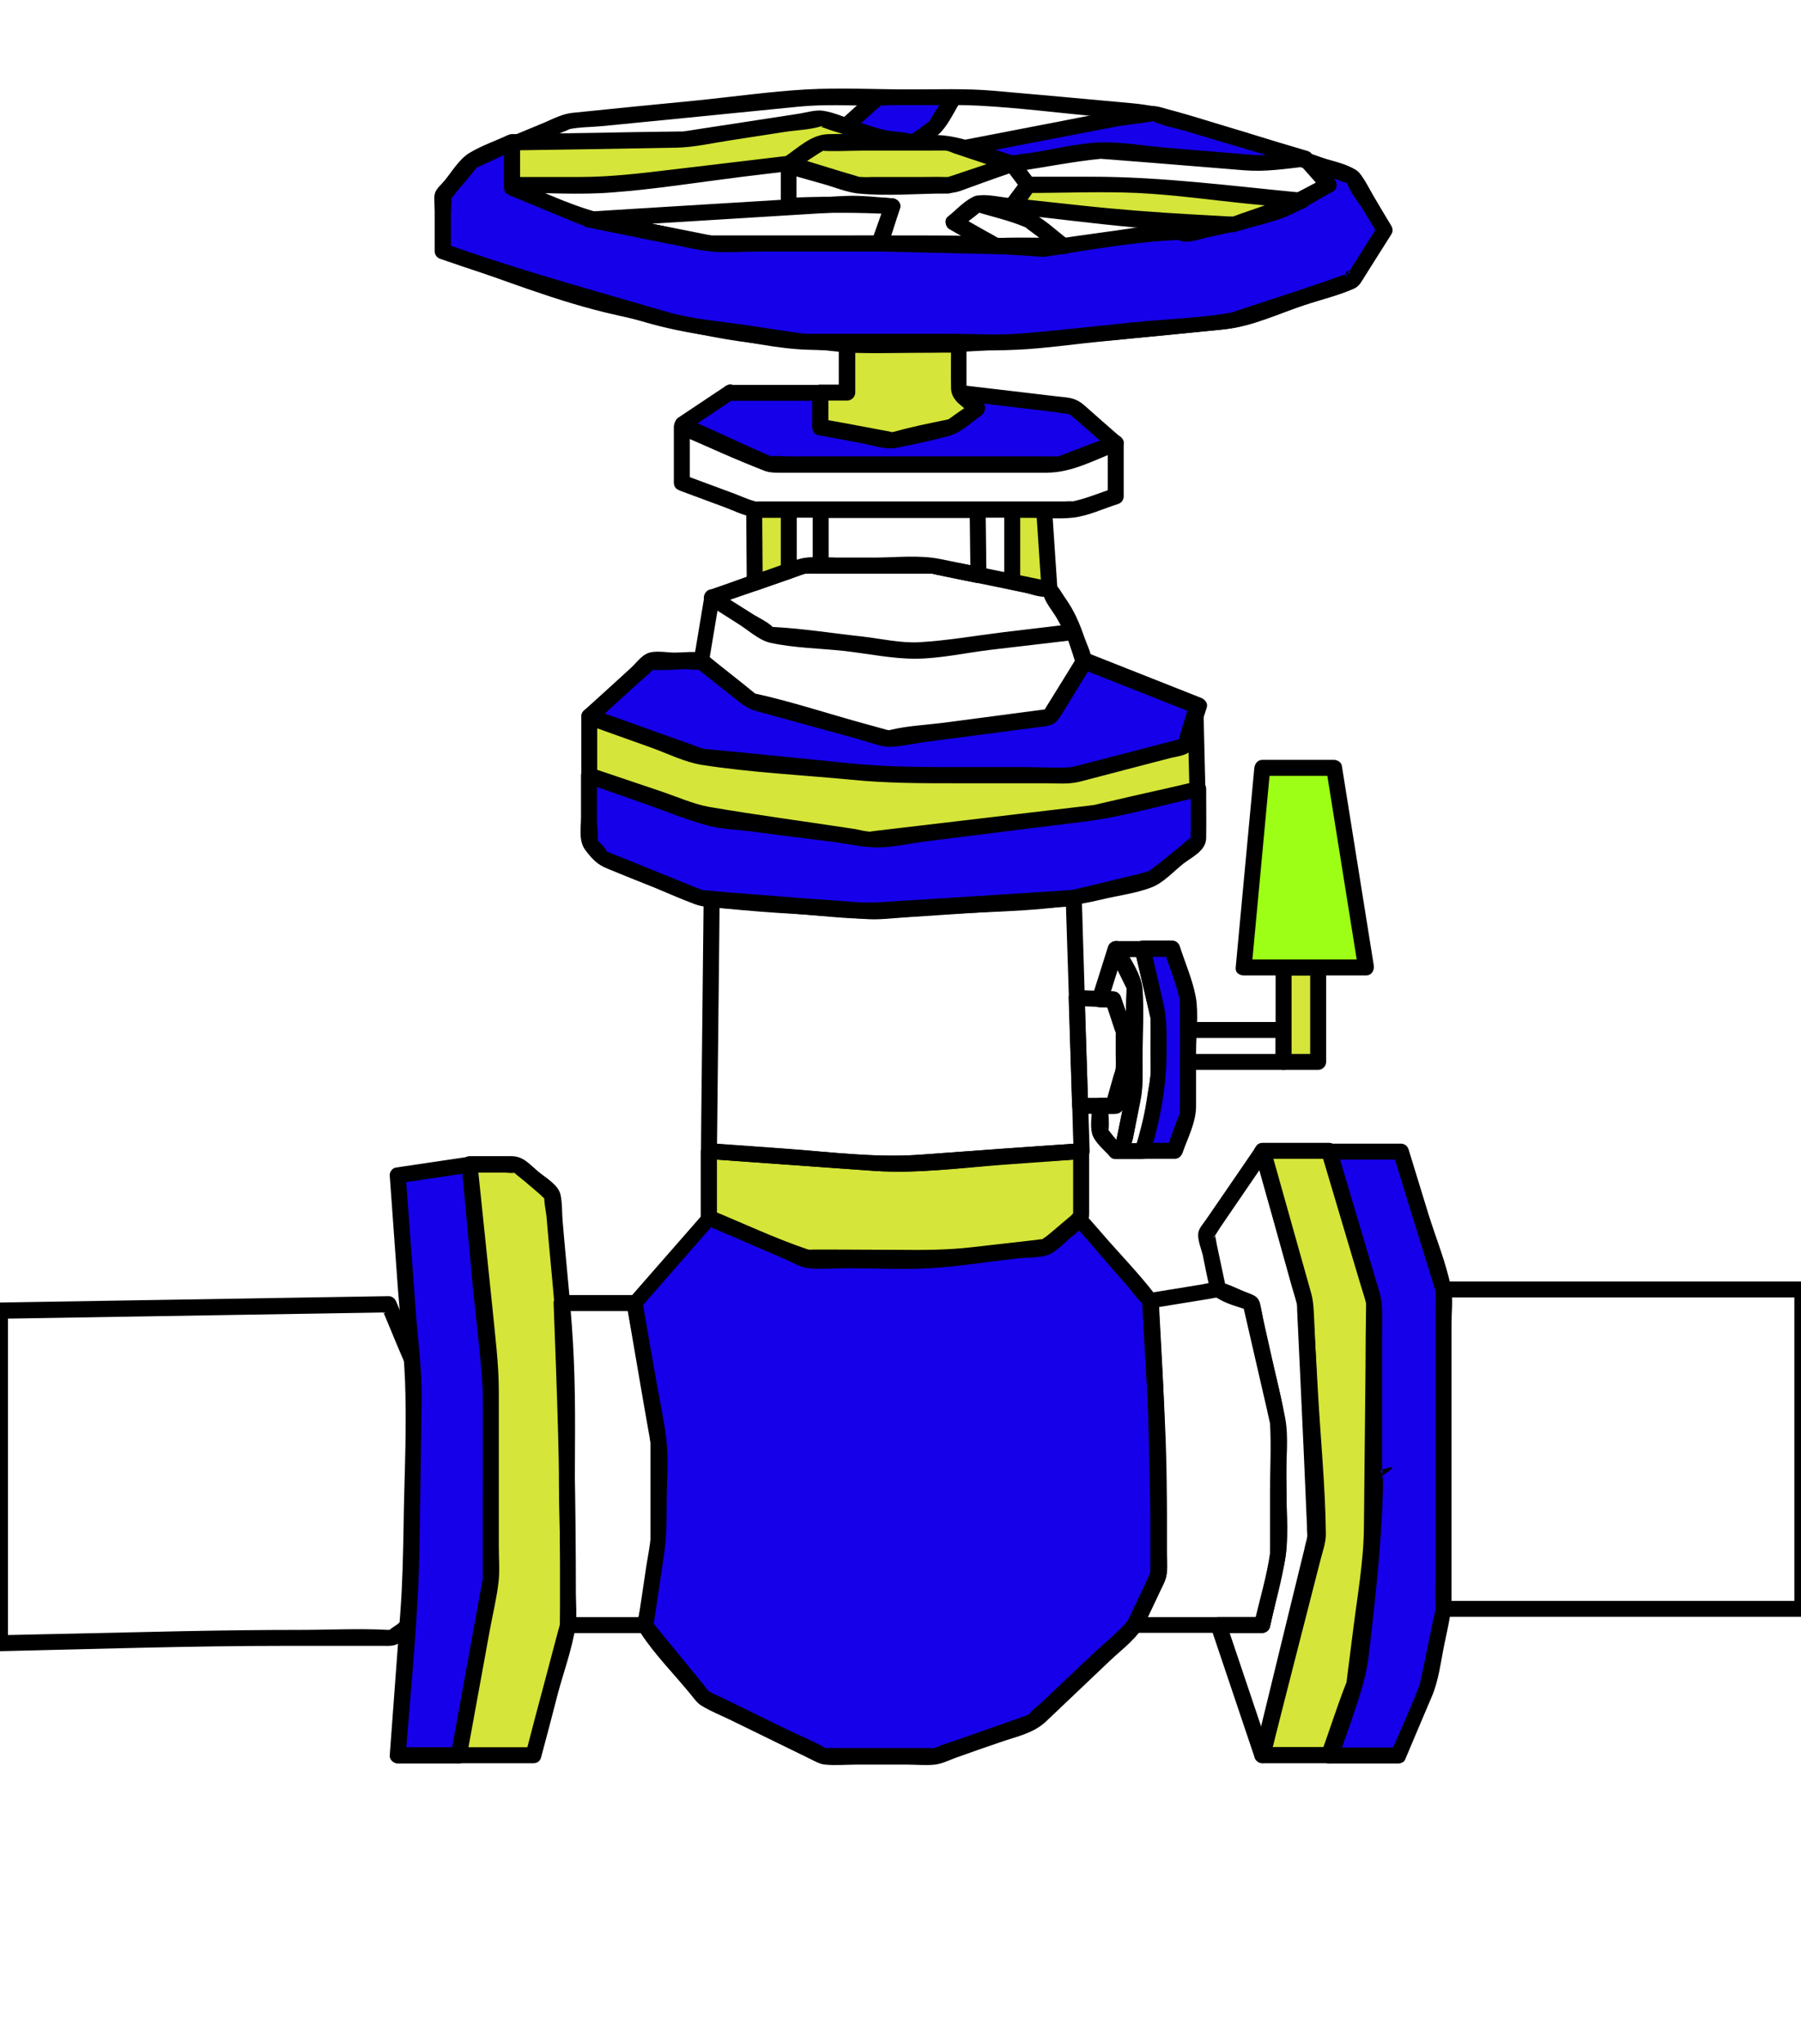 <?xml version="1.0" encoding="utf-8"?>
<!-- Generator: Adobe Illustrator 21.0.2, SVG Export Plug-In . SVG Version: 6.00 Build 0)  -->
<svg version="1.1" id="Layer_1" xmlns="http://www.w3.org/2000/svg" xmlns:xlink="http://www.w3.org/1999/xlink" x="0px" y="0px"
	 viewBox="0 0 677 768" style="enable-background:new 0 0 677 768;" xml:space="preserve">
<style type="text/css">
	.st0{fill:#1500E9;}
	.st1{fill:#D5E539;}
	.st2{fill:#9DFF15;}
</style>
<g>
	<g>
		<path d="M0,495.5c42.6-0.7,85.3-1.4,127.9-2.1c6.1-0.1,12.1-0.2,18.2-0.3c-1-0.7-1.9-1.5-2.9-2.2c1.9,4.5,3.8,9,5.6,13.4
			c1,2.3,1.9,4.6,2.9,6.8c0.3,0.6,0.6,1.3,0.8,1.9c0,0.1-0.1-1.1,0,0.1c0.9,11,0,22.4,0,33.4c0,18.3-0.7,36.6-1.3,54.9
			c0,0.5-0.3,9-0.3,9c0.3-0.7,0.5-1.3,0.8-2c-0.3,0.2-0.6,0.5-0.8,0.7c-0.4,0.1-1.1,0.9-1.4,1.1c-0.6,0.5-3.1,1.9-3.4,2.7
			c-0.3,0.7,1.7-0.3,1.3-0.5c-0.3-0.2-1.2,0-1.5,0c-10.9-0.6-22.1,0-33,0c-15,0-30,0.2-45.1,0.5c-22.6,0.5-45.2,1-67.8,1.5
			c1,1,2,2,3,3c0-36.5,0-72.9,0-109.4c0-5.2,0-10.4,0-15.6c0-3.9-6-3.9-6,0c0,36.5,0,72.9,0,109.4c0,5.2,0,10.4,0,15.6
			c0,1.6,1.4,3,3,3c35.7-0.8,71.5-2,107.2-2c12.1,0,24.3,0,36.4,0c3,0,4.9,0.3,7.3-1.7c3.2-2.6,5.9-4,6.1-8.2
			c0.8-18.1,1.5-36.3,1.5-54.4c0-13.2,0-26.4,0-39.6c0-3.5-1.4-6.1-2.8-9.3c-2.2-5.3-4.5-10.7-6.7-16c-0.5-1.2-1.5-2.2-2.9-2.2
			c-42.6,0.7-85.3,1.4-127.9,2.1c-6.1,0.1-12.1,0.2-18.2,0.3C-3.9,489.6-3.9,495.6,0,495.5z"/>
	</g>
</g>
<g>
	<polygon class="st0" points="176.5,437.5 184.5,523.5 184.5,593.5 172.5,659.5 149.5,659.5 154.5,592.5 155.5,523.5 149.5,441.5 	
		"/>
	<g>
		<path d="M173.5,437.5c1.3,14.5,2.7,29,4,43.5c1.3,14.1,3.3,28.4,4,42.5c0.7,16,0,32.2,0,48.2c0,7,0.1,14.1,0,21.1
			c0,1,0.1,0.3,0.1,0c-0.1,0.7-0.3,1.4-0.4,2.1c-0.6,3.3-1.2,6.6-1.8,9.8c-3.3,18-6.5,36-9.8,54c1-0.7,1.9-1.5,2.9-2.2
			c-7.7,0-15.3,0-23,0c1,1,2,2,3,3c2-26.3,4.8-52.6,5.2-78.9c0.3-18.1,0.5-36.2,0.8-54.3c0.2-11.1-1.4-22.4-2.2-33.4
			c-1.3-17.1-2.5-34.2-3.8-51.3c-0.7,1-1.5,1.9-2.2,2.9c9-1.3,18-2.7,27-4c3.8-0.6,2.2-6.3-1.6-5.8c-9,1.3-18,2.7-27,4
			c-1.2,0.2-2.3,1.7-2.2,2.9c1,14.3,2.1,28.7,3.1,43c1,13.1,2.6,26.3,2.8,39.4c0.4,16.6-0.5,33.4-0.7,50c-0.2,10.6-0.4,21-1.2,31.6
			c-1.3,18-2.7,36-4,54c-0.1,1.6,1.5,3,3,3c7.7,0,15.3,0,23,0c1.2,0,2.7-0.9,2.9-2.2c2.9-15.9,5.8-31.8,8.7-47.7
			c1.1-6,2.6-12.1,3.3-18.2c0.6-4.7,0.1-9.6,0.1-14.3c0-18.2,0.1-36.5,0-54.7c-0.1-11.9-2.1-24.1-3.2-35.9
			c-1.6-17.3-3.2-34.6-4.8-51.9C179.1,433.7,173.1,433.7,173.5,437.5z"/>
	</g>
</g>
<g>
	<polygon class="st1" points="200.5,659.5 213.5,610.5 212.8,510.8 207.8,448.8 194.5,437.5 176.5,437.5 184.5,515 184.5,593.5 
		172.5,659.5 	"/>
	<g>
		<path d="M203.4,660.3c2.1-7.9,4.2-15.7,6.2-23.6c2.2-8.3,5.4-16.9,6.7-25.4c0.7-4.5,0.1-9.4,0-13.9c-0.1-10.9-0.2-21.9-0.2-32.8
			c-0.1-17.8,0.4-35.8-0.4-53.7c-0.7-17.4-2.8-34.8-4.2-52.1c-0.3-3.2-0.1-6.7-0.8-9.9c-0.8-3.8-5.8-6.5-8.6-8.9
			c-3.3-2.8-5.5-5.6-9.9-5.6c-5.2,0-10.5,0-15.7,0c-1.5,0-3.2,1.4-3,3c1.6,15.2,3.1,30.4,4.7,45.7c1.2,11.5,3.3,23.3,3.3,34.9
			c0,18.5,0,36.9,0,55.4c0,6.5,0,13,0,19.5c0,1,0.1,0.1,0.1-0.1c-0.1,0.7-0.3,1.4-0.4,2.1c-0.6,3.3-1.2,6.6-1.8,9.8
			c-3.3,18-6.5,36-9.8,54c-0.3,1.9,0.8,3.8,2.9,3.8c9.3,0,18.7,0,28,0c3.9,0,3.9-6,0-6c-9.3,0-18.7,0-28,0c1,1.3,1.9,2.5,2.9,3.8
			c2.9-15.9,5.8-31.8,8.7-47.7c1.1-6,2.6-12.1,3.3-18.2c0.5-4.3,0.1-8.8,0.1-13.1c0-19.5,0-39,0-58.4c0-10.6-1.4-21-2.4-31.5
			c-1.9-17.9-3.7-35.9-5.6-53.8c-1,1-2,2-3,3c4.4,0,8.9,0,13.3,0c1,0,2.7,0.3,3.6,0c0.1,0,0.7,0.1,0.8,0c0,0,0.1,0,0.1,0
			c0.8,0,0.2-0.3-1.9-0.8c-0.1,0.1,4.2,3.6,4.4,3.7c2,1.7,4,3.4,6,5.1c0.6,0.5,1.5,1.6,2.2,1.9c1.7,0.7-0.8-0.9-0.2-1.5
			c-0.7,0.8,0.5,6.7,0.6,7.8c1.5,18,3.6,36.1,4.4,54.1c0.7,15.6,0.2,31.3,0.3,46.9c0.1,17.4,1.1,35,0.4,52.4c0,1.2,0.3-1.2-0.1,0.4
			c-0.4,1.5-0.8,3-1.2,4.4c-1.5,5.7-3,11.3-4.5,17c-2.4,9-4.8,17.9-7.1,26.9C196.6,662.5,202.4,664.1,203.4,660.3z"/>
	</g>
</g>
<g>
	<g>
		<path d="M235.6,490.3c2.9,16.8,5.7,33.6,8.7,50.4c0.1,0.4,0.3,2.6,0.2,0.9c0,0.9,0,1.9,0,2.8c0,4.9,0,9.8,0,14.7
			c0,5.7,0,11.3,0,17c0,1.8,0,3.6,0,5.4c0,0.5-0.1,3.1,0.1,1.4c-0.9,9-3.3,18-5,26.9c1-0.7,1.9-1.5,2.9-2.2c-9.7,0-19.3,0-29,0
			c1,1,2,2,3,3c0-32.5-0.3-64.9-1.5-97.4c-0.3-7.9-0.6-15.8-0.9-23.6c-1,1-2,2-3,3c9.1,0,18.3,0,27.4,0c3.9,0,3.9-6,0-6
			c-9.1,0-18.3,0-27.4,0c-1.6,0-3.1,1.4-3,3c1.2,31.7,2.4,63.3,2.4,95c0,8.7,0,17.3,0,26c0,1.6,1.4,3,3,3c9.7,0,19.3,0,29,0
			c1.2,0,2.7-0.9,2.9-2.2c1.6-8.6,3.3-17.1,4.8-25.7c1.2-7,0.3-14.5,0.3-21.6c0-7.7,0.8-15.8-0.1-23.5c-1-8.3-2.9-16.6-4.3-24.9
			c-1.6-9-3.1-18-4.7-27C240.7,484.9,235,486.5,235.6,490.3z"/>
	</g>
</g>
<g>
	<polygon class="st0" points="238.5,489.5 266.5,457.5 303.5,473.5 349.5,473.5 393.5,468.5 405.5,457.5 432.5,488.5 434.5,524.5 
		435.5,565.5 435.5,591.5 426.5,610.5 388.5,646.5 351.5,659.5 309.5,659.5 264.5,637.5 242.5,610.5 247.5,577 247.5,541.5 	"/>
	<g>
		<path d="M240.6,491.6c9.3-10.7,18.7-21.3,28-32c-1.2,0.2-2.4,0.3-3.6,0.5c10.1,4.4,20.2,8.7,30.3,13.1c2.7,1.2,5.7,3,8.6,3.3
			c4.6,0.5,9.6,0,14.2,0c10.4,0,21,0.6,31.4,0c10.9-0.6,22-2.5,32.9-3.7c3.9-0.4,9.9,0,13.2-2.1c4.4-2.8,8.2-7.5,12-11
			c-1.4,0-2.8,0-4.2,0c3.8,4.4,7.7,8.8,11.5,13.3c2.9,3.4,5.9,6.8,8.8,10.1c1.9,2.2,3.7,4.9,5.9,6.8c1.9,1.6-1-0.8-0.2-1.2
			c-0.1,0,0.1,2.4,0.1,2.5c0.2,3.7,0.4,7.4,0.6,11c0.4,7.3,0.9,14.6,1.2,21.8c0.6,12.9,0.6,25.8,1,38.7c0.1,4.6,0.1,9.2,0.1,13.9
			c0,4.2,0,8.3,0,12.5c0,0.4-0.1,3.6,0.2,1.8c0.3-1.7-0.8,1.3-1,1.9c-1.8,3.9-3.6,7.7-5.5,11.6c-0.7,1.4-1.2,2.8-2,4.2
			c-0.7,1.2,0.5-0.4-0.2,0.4c-4,4.7-9.2,8.7-13.6,12.9c-6.2,5.9-12.5,11.8-18.7,17.7c-1.5,1.4-3.8,2.9-4.9,4.7
			c-0.7,1,1.3-0.4,0.7-0.3c-0.9,0.2-1.9,0.7-2.8,1c-7.9,2.8-15.7,5.5-23.6,8.3c-3,1.1-6.1,1.9-9,3.2c-0.5,0.2-2,0.5-0.5,0.3
			c-0.7,0.1-1.4,0-2.1,0c-8,0-15.9,0-23.9,0c-3.9,0-7.8,0-11.7,0c-1.1,0-2.2-0.1-3.2,0c-1.6,0.2-0.7-0.2,0.4,0.4
			c-4.9-2.9-10.3-5-15.4-7.5c-7.7-3.8-15.4-7.5-23.1-11.3c-2-1-4.2-1.8-6-2.9c-0.9-0.5,0.8,0.8-0.1-0.1c-0.8-0.8-1.4-1.7-2.1-2.6
			c-5.3-6.4-10.5-12.9-15.8-19.3c-1.3-1.6-2.5-3.1-3.8-4.7c0.3,1,0.5,1.9,0.8,2.9c1.3-9,2.7-17.9,4-26.9c1-6.6,1.1-12.7,1.1-19.3
			c0-8,0.8-16.5-0.1-24.5c-1-8.3-2.9-16.6-4.3-24.9c-1.6-9-3.1-18-4.7-27c-0.7-3.8-6.4-2.2-5.8,1.6c3,17.1,6.9,34.4,8.9,51.6
			c0.1,1-0.1-0.7,0-0.3c0,0.4,0,0.9,0,1.3c-0.1,2,0,4.1,0,6.1c0,6,0,11.9,0,17.9c0,2.4,0,4.8,0,7.2c0,0.5,0,3.9,0.1,2.2
			c-0.3,3.8-1.1,7.6-1.7,11.4c-0.9,5.8-1.7,11.6-2.6,17.4c-0.4,2.8-1.3,5.4,0.3,7.9c5.3,8.2,12.7,15.6,18.9,23.2
			c1.4,1.7,2.4,3.3,4.3,4.4c3.3,2,7.1,3.5,10.6,5.2c10,4.9,20.1,9.8,30.1,14.7c1.8,0.9,3.5,1.9,5.5,2.1c4,0.4,8.2,0,12.2,0
			c6.1,0,12.3,0,18.4,0c3.5,0,7.3,0.4,10.8,0c2.6-0.3,5.2-1.6,7.6-2.5c5.6-2,11.3-4,16.9-5.9c6-2.1,12.4-3.3,17.1-7.7
			c8-7.6,16-15.2,24-22.8c4.7-4.5,10.6-8.6,13.5-14.6c2.3-4.9,4.7-9.8,7-14.8c1.3-2.8,1-5.5,1-8.6c0-7.8,0.1-15.7-0.1-23.5
			c-0.4-17.7-0.8-35.4-1.8-53.1c-0.3-5.6-0.6-11.1-0.9-16.7c-0.1-2.5,0-4.4-1.6-6.4c-6.3-8.2-13.7-15.7-20.4-23.5
			c-2-2.3-4-4.6-6.1-6.9c-1.1-1.3-3.1-1-4.2,0c-1.6,1.5-3.3,3-4.9,4.5c-1.6,1.5-5.8,4-6.6,6c-0.6,1.4,1.3-0.5,1.4-0.4
			c-0.1-0.1-1.3,0.2-1.5,0.2c-2.3,0.2-4.6,0.5-6.9,0.8c-11.5,1.3-23.1,3.1-34.7,3.9c-9,0.6-18.2,0.1-27.2,0.1c-5.6,0-11.3,0-16.9,0
			c-1.4,0-3.7-0.6-1.2,0.4c-1.3-0.5-2.6-1.1-4-1.7c-11-4.8-22-9.5-33-14.3c-1.2-0.5-2.7-0.6-3.6,0.5c-9.3,10.7-18.7,21.3-28,32
			C233.8,490.3,238.1,494.5,240.6,491.6z"/>
	</g>
</g>
<g>
	<g>
		<path d="M542.5,487.5c39.3,0,78.7,0,118,0c5.7,0,11.3,0,17,0c-1-1-2-2-3-3c0,35,0,69.9,0,104.9c0,5,0,10.1,0,15.1c1-1,2-2,3-3
			c-39.3,0-78.7,0-118,0c-5.7,0-11.3,0-17,0c1,1,2,2,3,3c0-30.8,0-61.7,0-92.5c0-9.2,0-18.3,0-27.5c0-3.9-6-3.9-6,0
			c0,30,0,60.1,0,90.1c0,10,0,19.9,0,29.9c0,1.6,1.4,3,3,3c39.3,0,78.7,0,118,0c5.7,0,11.3,0,17,0c1.6,0,3-1.4,3-3
			c0-35,0-69.9,0-104.9c0-5,0-10.1,0-15.1c0-1.6-1.4-3-3-3c-39.3,0-78.7,0-118,0c-5.7,0-11.3,0-17,0
			C538.6,481.5,538.6,487.5,542.5,487.5z"/>
	</g>
</g>
<g>
	<g>
		<path d="M426.5,613.5c16,0,32,0,48,0c1.3,0,2.6-0.9,2.9-2.2c1.3-5.8,2.6-11.5,3.8-17.3c0.9-3.8,2.1-7.8,2.3-11.7
			c0.4-13.5,0-27,0-40.5c0-9.3-2.2-17.6-4.3-26.7c-1.6-7-3.1-14-4.7-21c-0.4-1.6-0.5-3.6-1.1-5.1c-0.9-2.2-2.6-2.5-4.7-3.3
			c-3.2-1.2-6.9-3.4-10.3-3.9c-2.1-0.3-4.5,0.4-6.6,0.8c-6.8,1.1-13.6,2.2-20.3,3.3c-1.2,0.2-2.3,1.7-2.2,2.9c1,17.6,2,35.3,3,52.9
			c0.9,15.7,0.2,31.6,0.2,47.3c0,1.6-0.6,3.3,0.4,1.1c-0.8,1.7-1.6,3.4-2.4,5.1c-2.2,4.6-4.4,9.2-6.5,13.8c-1.6,3.5,3.5,6.5,5.2,3
			c1.8-3.9,3.7-7.8,5.5-11.7c1.3-2.8,3.5-5.9,3.9-9.1c0.4-3.2,0-6.8,0-10.1c0-5.9,0-11.7,0-17.6c0-15.7-0.7-31.2-1.6-47
			c-0.5-9.3-1.1-18.6-1.6-27.9c-0.7,1-1.5,1.9-2.2,2.9c7.2-1.2,14.3-2.3,21.5-3.5c1.2-0.2,2.4-0.5,3.6-0.6c0.4,0-1.7-0.4-1.1,0.1
			c0.5,0.4,1.6,0.6,2.2,0.9c3.5,1.3,6.9,2.6,10.4,4c-0.7-0.7-1.4-1.4-2.1-2.1c1.7,7.8,3.5,15.6,5.2,23.5c1.2,5.2,2.3,10.4,3.5,15.6
			c0.3,1.5,0.6,3,1,4.5c0.3,1.2,0.3,1.5,0.2,0.9c0.5,8.5,0,17.2,0,25.8c0,5.4,0,10.7,0,16.1c0,1.6,0,3.3,0,4.9
			c0,0.6-0.1,2.9,0.1,1.3c-1.2,9-4,18-6,26.9c1-0.7,1.9-1.5,2.9-2.2c-16,0-32,0-48,0C422.6,607.5,422.6,613.5,426.5,613.5z"/>
	</g>
</g>
<g>
	<path class="st0" d="M499.5,432.5l17,57v65c2,1.2-5,70.8-6,74c-1.4,4.4-9.9,31.4-11,31h26l11-26l6-29V550v-65.5l-16-52H499.5z"/>
	<g>
		<path d="M496.6,433.3c4.6,15.3,9.1,30.6,13.7,45.9c0.9,3.2,1.8,6.4,2.8,9.5c0.2,0.5,0.4,1,0.5,1.5c-0.3-1.5-0.1,0-0.1,0.5
			c-0.3,7.4,0,15,0,22.4c0,10.1,0,20.3,0,30.4c0,3.1-0.1,6.1,0,9.2c0,0.5-0.1,1.1,0,1.7c0.1,0.5,0.3,1.1,0.4,1.6
			c0.3,1.5-0.1-0.6-0.1-0.4c-0.4,17.9-2.1,35.7-3.9,53.5c-0.7,6.6-0.8,13.8-2.7,20.2c-1.6,5.3-3.3,10.6-5.1,15.8
			c-0.9,2.8-1.9,5.6-2.9,8.3c-0.3,0.9-0.9,1.9-1.1,2.9c-0.5,2-1.7,0.7,0.7,0.4c-3.4,0.5-2.5,5.9,0.8,5.9c8.7,0,17.3,0,26,0
			c1,0,2.2-0.5,2.6-1.5c3.3-7.9,6.7-15.8,10-23.6c2.7-6.3,3.4-13.3,4.8-20c1.2-5.8,2.6-11.2,2.6-17.1c0-10,0-20,0-29.9
			c0-13,0-26.1,0-39.1c0-11.1,0-22.1,0-33.2c0-4.7,0.7-10.1-0.2-14.7c-1.9-9.3-5.7-18.5-8.5-27.5c-2.5-8-4.9-16.1-7.4-24.1
			c-0.4-1.3-1.5-2.2-2.9-2.2c-9,0-18,0-27,0c-3.9,0-3.9,6,0,6c9,0,18,0,27,0c-1-0.7-1.9-1.5-2.9-2.2c4.9,16,9.8,32,14.8,48
			c0.3,1.1,0.7,2.2,1,3.2c0.4,1.4,0.1-0.2,0.1,0.3c0.2,2.4,0,4.9,0,7.3c0,10.2,0,20.4,0,30.6c0,12.9,0,25.7,0,38.6
			c0,10.5,0,21,0,31.5c0,3.5-0.2,7,0,10.4c0,0.9-0.1,1.6,0.1,0.7c-0.2,1.3-0.5,2.6-0.8,3.8c-1.2,5.7-2.4,11.4-3.5,17
			c-0.4,2.2-1,4.4-1.4,6.5c-0.1,0.5-0.2,0.9-0.3,1.4c0.2-0.9,0.2-0.5,0,0.1c-3.2,8.5-7.1,16.8-10.7,25.2c0.9-0.5,1.7-1,2.6-1.5
			c-8.7,0-17.3,0-26,0c0.3,2,0.5,3.9,0.8,5.9c2.8-0.4,4-5.8,4.7-7.8c2-5.4,3.8-10.9,5.6-16.4c1.9-5.9,3.2-11,3.9-17.1
			c2.3-19.9,4.6-40,5.2-60c0.1-2.4,0.2-4.8-0.2-7.1c0-0.1-0.6-1.6-0.9-1.5c10.3-4,0.3,2.2,0.8,2c0,0,0-0.2,0-0.2
			c0.3-0.4,0-2.3,0-2.8c0-9,0-17.9,0-26.9c0-9.7,0-19.5,0-29.2c0-4-0.2-6.8-1.3-10.5c-5.3-17.7-10.5-35.4-15.8-53
			C501.3,428,495.5,429.6,496.6,433.3z"/>
	</g>
</g>
<g>
	<polygon class="st1" points="474.5,432.5 490.5,489.5 494.5,577.5 480.5,634.5 474.5,659.5 499.5,659.5 509,632.8 515.6,580.8 
		516.5,489.5 499.5,432.5 	"/>
	<g>
		<path d="M471.6,433.3c4.6,16.3,9.2,32.7,13.7,49c0.7,2.6,1.6,5.1,2.2,7.7c0.2,0.9-0.1-1.1,0-0.1c0.1,0.8,0.1,1.6,0.1,2.4
			c0.4,7.8,0.7,15.6,1.1,23.4c0.9,19.3,1.8,38.6,2.6,57.9c0,0.9,0,1.9,0.1,2.8c0,0.2,0,1.7,0.1,0.8c0.1-0.9-0.3,0.9-0.3,1.2
			c-0.4,1.4-0.7,2.7-1,4.1c-2.4,9.8-4.8,19.6-7.2,29.4c-3.8,15.6-7.6,31.2-11.4,46.8c-0.5,1.9,0.9,3.8,2.9,3.8c8.3,0,16.7,0,25,0
			c1.4,0,2.4-0.9,2.9-2.2c2.8-8,5.7-16,8.5-24c1.7-4.9,1.9-10.3,2.6-15.4c1.3-10.6,2.7-21.2,4-31.8c0.5-3.7,1-7.3,1.1-11
			c0.2-18.9,0.4-37.8,0.6-56.8c0.1-8.9,0.2-17.7,0.3-26.6c0-3.5,0-6-1-9.3c-5.3-17.9-10.7-35.9-16-53.8c-0.4-1.3-1.6-2.2-2.9-2.2
			c-8.3,0-16.7,0-25,0c-3.9,0-3.9,6,0,6c8.3,0,16.7,0,25,0c-1-0.7-1.9-1.5-2.9-2.2c4.8,16.1,9.6,32.3,14.4,48.4
			c0.8,2.7,1.7,5.3,2.4,8c0.3,1.2,0-0.7,0-0.1c0,0.6,0,1.3,0,1.9c-0.1,7.4-0.2,14.8-0.2,22.3c-0.2,20-0.4,40-0.6,60
			c-0.1,12.8-2.4,25.5-4,38.3c-0.7,5.2-1.3,10.5-2,15.7c-0.2,1.3-0.3,2.7-0.5,4.1c-0.3,1.6,0.3-0.7-0.3,0.9
			c-3.3,8.5-6.1,17.3-9.2,25.9c1-0.7,1.9-1.5,2.9-2.2c-8.3,0-16.7,0-25,0c1,1.3,1.9,2.5,2.9,3.8c3.2-13.4,6.4-26.7,9.7-40.1
			c2.5-10.3,5.1-20.6,7.6-31c1-4.1,2.7-8.5,2.8-12.8c0.1-17.7-1.6-35.6-2.4-53.3c-0.4-9.1-0.8-18.2-1.2-27.2
			c-0.2-3.4-0.2-6.5-1.1-9.8c-5.1-18.1-10.2-36.3-15.3-54.4C476.4,428,470.6,429.6,471.6,433.3z"/>
	</g>
</g>
<g>
	<g>
		<path d="M455.1,611.3c5.5,16.3,11,32.7,16.5,49c0.9,2.7,5,3,5.8,0c3.9-15.3,7.8-30.6,11.7-45.8c2.4-9.5,4.9-19,7.3-28.5
			c0.8-3.1,2-6.4,2-9.6c-0.2-17.8-2-35.8-3-53.7c-0.5-9.1-1-18.2-1.6-27.3c-0.2-3.3-0.3-6.3-1.2-9.5c-5.1-18-10.1-36-15.2-54
			c-0.7-2.6-4.1-2.8-5.5-0.7c-3.7,5.4-7.4,10.8-11.1,16.2c-2.5,3.6-5,7.3-7.5,10.9c-1,1.5-2.7,3.2-2.9,5.2c-0.2,2.5,1.1,5.6,1.7,8
			c0.9,4.2,1.6,8.4,2.7,12.5c1.3,5.1,10.1,6.6,14.5,8.4c-0.7-0.7-1.4-1.4-2.1-2.1c1.8,7.8,3.6,15.6,5.4,23.5
			c1.2,5.2,2.4,10.4,3.6,15.6c0.3,1.5,0.7,3,1,4.5c0.3,1.2,0.3,1.5,0.2,0.9c0.5,8.5,0,17.2,0,25.8c0,5.4,0,10.7,0,16.1
			c0,1.6,0,3.3,0,4.9c0,0.6-0.1,2.9,0.1,1.3c-1.2,9-4,18-6,26.9c1-0.7,1.9-1.5,2.9-2.2c-5.5,0-11,0-16.5,0c-3.9,0-3.9,6,0,6
			c5.5,0,11,0,16.5,0c1.3,0,2.6-0.9,2.9-2.2c2-8.9,4.7-17.9,6-27c1.3-9.1,0.1-19.1,0.1-28.3c0-7.5,1.1-15.9-0.3-23.3
			c-2.1-11-5-21.8-7.5-32.7c-0.8-3.5-1.1-8.1-2.6-11.4c-1.1-2.3-4.2-2.9-6.4-3.9c-2.6-1.1-5.3-2.2-7.9-3.2c0.7,0.7,1.4,1.4,2.1,2.1
			c-1.1-5.2-2.2-10.4-3.3-15.6c-0.3-1.3-0.4-2.6-0.8-3.9c-1-3.2,0.7,1-0.6,0.7c0.3,0.1,2.3-3.3,2.5-3.6c6.2-9.1,12.4-18.1,18.6-27.2
			c-1.8-0.2-3.7-0.5-5.5-0.7c4.6,16.3,9.1,32.5,13.7,48.8c0.7,2.5,1.5,5.1,2.2,7.7c0.2,0.9-0.1-1.1,0-0.1c0.1,0.7,0.1,1.5,0.1,2.2
			c0.4,7.7,0.9,15.4,1.3,23.1c1.1,19.3,2.2,38.6,3.3,57.9c0.1,1.4,0.3,2.9,0.2,4.4c0.1-1.5,0-0.4-0.1,0.2c-0.3,1-0.5,2.1-0.8,3.1
			c-2.1,8.3-4.3,16.7-6.4,25c-4.5,17.6-9,35.3-13.6,52.9c1.9,0,3.9,0,5.8,0c-5.5-16.3-11-32.7-16.5-49
			C459.7,606.1,453.9,607.6,455.1,611.3z"/>
	</g>
</g>
<g>
	<polygon class="st1" points="266.5,457.5 266.5,432.5 336.5,437.5 389.5,433.5 406.5,432.5 406.5,457.5 393.5,468.5 355.9,472.8 
		303.5,472.5 	"/>
	<g>
		<path d="M269.5,457.5c0-8.3,0-16.7,0-25c-1,1-2,2-3,3c20.5,1.5,41,2.9,61.5,4.4c17.4,1.2,35-1.4,52.4-2.7c8.7-0.7,17.4-1.2,26-1.7
			c-1-1-2-2-3-3c0,6.1,0,12.1,0,18.2c0,1.5,0,3,0,4.5c0,0.6-0.1,3.6,0.4,1.2c0.4-1.8-0.5-0.2-1.6,0.7c-1.5,1.3-3,2.5-4.5,3.8
			c-1.4,1.2-2.8,2.4-4.2,3.5c-0.9,0.7-3.4,2.1-1.2,1.5c2.3-0.6,0.2-0.3-0.3-0.3c-1.2,0-2.4,0.3-3.6,0.4c-7.6,0.9-15.3,1.7-22.9,2.6
			c-9.5,1.1-18.5,1.1-28.1,1c-7.9,0-15.8-0.1-23.7-0.1c-2.7,0-5.3,0-8,0c-0.6,0-1.3,0.1-1.9,0c-1-0.1,1,0.3,0,0
			c-12.4-4.2-24.5-9.9-36.6-14.9c-3.6-1.5-5.1,4.4-1.6,5.8c11.7,4.8,23.4,9.8,35.2,14.3c2.9,1.1,5.7,0.9,8.8,0.9
			c7.8,0,15.6,0.1,23.4,0.1c10.1,0.1,20,0.4,29.9-0.7c8-0.9,16-1.8,24-2.7c2.1-0.2,4.3-0.3,6.3-0.7c2.2-0.5,3.5-1.9,5.2-3.4
			c3.1-2.6,6.8-5.1,9.6-8.1c1.6-1.7,1.4-3.4,1.4-5.7c0-7.3,0-14.5,0-21.8c0-1.6-1.4-3.1-3-3c-19.8,1.2-39.6,2.7-59.4,4.2
			c-17.2,1.3-34.3-0.9-51.5-2.1c-9.7-0.7-19.4-1.4-29.1-2.1c-1.6-0.1-3,1.5-3,3c0,8.3,0,16.7,0,25
			C263.5,461.4,269.5,461.4,269.5,457.5z"/>
	</g>
</g>
<g>
	<polygon class="st0" points="221.5,291.5 267.5,307.5 329.5,315.5 409.5,305.5 450.5,296.5 450.5,316.5 432.5,330.5 403.5,337.5 
		327.4,342.3 283.5,339.5 263.5,337.5 226.5,322.5 221.5,316.5 	"/>
	<g>
		<path d="M220.7,294.4c7,2.5,14.1,4.9,21.1,7.4c8,2.8,16.1,6.2,24.3,8.4c4.9,1.3,10.4,1.5,15.5,2.1c10.7,1.4,21.4,2.8,32.2,4.1
			c5.2,0.7,10.8,2,16,2c6.1,0,12.5-1.6,18.5-2.3c19.4-2.4,38.9-4.9,58.3-7.3c15-1.9,30-6.2,44.8-9.5c-1.3-1-2.5-1.9-3.8-2.9
			c0,5.2,0,10.5,0,15.7c0,0.9-0.3,2.5,0,3.3c0.7,2.3-1.2-1.6,0.7-1c-0.7-0.2-4.8,3.8-5.4,4.2c-4.1,3.2-8,6.7-12.4,9.6
			c2.4-1.6-0.8-0.2-2.1,0.1c-2.9,0.7-5.8,1.4-8.8,2.1c-5.4,1.3-10.8,2.7-16.3,3.9c-1.3,0.3,0.9,0-0.7,0.1c-1.4,0.1-2.8,0.2-4.2,0.3
			c-11.5,0.7-23,1.5-34.5,2.2c-11.2,0.7-22.3,1.4-33.5,2.1c-6.5,0.4-13.1-0.4-19.6-0.9c-9.3-0.6-18.6-1-27.9-1.8
			c-5.6-0.5-11.3-1.1-16.9-1.7c-0.8-0.1-1.6-0.1-2.4-0.2c-0.6-0.1,1.2,0.3,0.1-0.1c-1.7-0.6-3.3-1.3-5-2c-6.8-2.7-13.5-5.5-20.3-8.2
			c-2.7-1.1-5.3-2.2-8-3.2c-0.8-0.3-1.7-0.8-2.5-1c-1.6-0.5,0.5,0.7,0.2,0c-0.5-1.2-2.4-3.1-3.3-4c0,0-0.7-1-0.9-1.1
			c-1-0.4-0.1,2,0.5,1.2c0.8-1,0-6,0-7.2c0-5.8,0-11.5,0-17.3c0-3.9-6-3.9-6,0c0,5.1,0,10.3,0,15.4c0,4.3-1,9.1,1.7,12.6
			c2.6,3.4,4.5,5.4,8.3,6.9c5.9,2.4,11.7,4.8,17.6,7.1c5.1,2.1,10.2,4.4,15.4,6.3c3.3,1.2,7.1,1.1,10.6,1.5c9,0.9,18,1.6,27,2.1
			c9.5,0.6,19.1,1.9,28.6,1.8c9.1-0.1,18.4-1.2,27.5-1.7c19.6-1.2,39.8-0.9,58.9-5.5c6.1-1.5,13-2.3,18.9-4.6
			c4.3-1.6,8.3-6,11.8-8.8c3.5-2.7,8.6-4.9,8.7-9.7c0.1-6.2,0-12.3,0-18.5c0-2-1.9-3.3-3.8-2.9c-7.6,1.7-15.3,3.4-22.9,5
			c-4.8,1.1-9.6,2.1-14.5,3.2c-1.1,0.2-2.2,0.5-3.2,0.7c-0.9,0.2,1.2-0.2-0.2,0.1c-17.6,2.6-35.3,4.4-53,6.6c-8.1,1-16.1,2-24.2,3
			c-3.6,0.5-7.2-0.4-10.8-0.8c-10.4-1.3-20.8-2.7-31.2-4c-7.2-0.9-14.8-1.3-21.9-2.8c-0.3-0.1,0.9,0.3-0.5-0.3c-1.5-0.6-3-1-4.5-1.6
			c-5.2-1.8-10.4-3.6-15.6-5.4c-8.3-2.9-16.6-5.8-24.9-8.6C218.6,287.3,217.1,293.1,220.7,294.4z"/>
	</g>
</g>
<g>
	<polygon class="st0" points="407.5,248.5 450.5,265.5 445.5,280.5 403.5,291.5 326.5,291.5 263.5,284.5 221.5,269.5 244.5,248.5 
		263.5,248.5 282.5,263.5 333.5,277.5 394.5,269.5 	"/>
	<g>
		<path d="M406.7,251.4c14.3,5.7,28.7,11.3,43,17c-0.7-1.2-1.4-2.5-2.1-3.7c-1.7,5-3.3,10-5,15c0.7-0.7,1.4-1.4,2.1-2.1
			c-7.2,1.9-14.3,3.7-21.5,5.6c-4.8,1.2-9.5,2.5-14.3,3.7c-1.6,0.4-3.1,0.8-4.7,1.2c-0.5,0.2-2.4,0.4-0.8,0.3
			c-5.6,0.5-11.5,0-17.2,0c-10.7,0-21.4,0-32.1,0c-11.6,0-23.2,0.5-34.7-0.8c-18.1-2-36.1-4.1-54.2-6c-0.5-0.1-2.6-0.6-1-0.1
			c-0.9-0.3-1.8-0.7-2.7-1c-4.7-1.7-9.3-3.3-14-5c-8.4-3-16.8-6-25.2-9c0.4,1.7,0.9,3.3,1.3,5c5.8-5.3,11.6-10.6,17.5-15.9
			c1.4-1.3,2.9-2.4,4.2-3.8c2.4-2.6,0,0.5-0.5-0.4c0.5,0.9,11.4,0,12.6,0c1.3,0,4.4,0.6,5.6,0c1.1-0.6-1.3-0.3-1.4-0.8
			c0,0.2,1,0.8,1.2,0.9c3.5,3.2,7.5,5.9,11.2,8.8c2.3,1.8,4.8,4.4,7.4,5.7c1.6,0.8,3.6,1.1,5.4,1.5c9.2,2.5,18.4,5,27.6,7.6
			c5.9,1.6,12.3,4.3,18.4,5.1c5,0.6,11.2-1.3,16.2-1.9c10.1-1.3,20.2-2.6,30.2-4c4.1-0.5,8.2-1.1,12.4-1.6c2.2-0.3,4.2-0.2,5.7-2
			c2.7-3.1,4.5-7.3,6.7-10.8c2.1-3.4,4.2-6.7,6.2-10.1c2-3.3-3.2-6.3-5.2-3c-4.3,7-8.7,14-13,21c0.9-0.5,1.7-1,2.6-1.5
			c-13.4,1.8-26.8,3.5-40.2,5.3c-6.4,0.8-13.2,1.1-19.5,2.6c-0.4,0.1-0.8,0.2-1.2,0.2c1.3,0,0.3,0-0.4-0.2c-2.5-0.7-5.1-1.4-7.6-2.1
			c-14-3.8-28-8.5-42.2-11.6c0.9,0.2,1.5,1.1,0-0.2c-1.4-1.2-2.8-2.2-4.2-3.4c-3.4-2.7-6.8-5.4-10.2-8.1c-1.7-1.3-3.4-3.2-5.6-3.6
			c-3.1-0.5-6.8,0-9.9,0c-3,0-7.7-1-10.5,0.4c-2.3,1.1-4.3,3.9-6.1,5.5c-5.8,5.3-11.6,10.6-17.5,15.9c-1.8,1.6-0.7,4.3,1.3,5
			c8.1,2.9,16.2,5.8,24.3,8.7c6.1,2.2,12.6,5.5,19,6.5c18.8,3,38.1,4.2,57,6.3c13.7,1.5,27.8,0.6,41.5,0.6c10.8,0,21.6,0,32.5,0
			c4.5,0,8.4,0.1,12.7-1c11.4-3,22.7-5.9,34.1-8.9c3-0.8,5.6-0.8,6.9-3.9c1.9-4.6,3.2-9.6,4.8-14.4c0.6-1.7-0.7-3.1-2.1-3.7
			c-14.3-5.7-28.7-11.3-43-17C404.7,244.2,403.1,250,406.7,251.4z"/>
	</g>
</g>
<g>
	<polygon class="st1" points="450.2,296.6 411.5,305.5 327,315.5 264.3,306 221.5,291.5 221.5,269.5 263.5,284.5 334,291.5 
		403.5,291.5 445.5,280.5 449.5,267.5 	"/>
	<g>
		<path d="M449.4,293.7c-7.7,1.8-15.5,3.6-23.2,5.3c-4.5,1-8.9,2.1-13.4,3.1c-0.3,0.1-2.6,0.6-1.7,0.4c0.9-0.2-0.7,0.1-0.9,0.1
			c-18,2.1-36.1,4.3-54.1,6.4c-8.5,1-17,2-25.5,3c-0.7,0.1-4.7,0.5-2.9,0.5c-2.1,0-4.3-0.6-6.3-1c-18.2-2.8-36.6-5.2-54.7-8.3
			c-6.2-1.1-12.3-3.9-18.3-5.9c-8.7-2.9-17.4-5.9-26.1-8.8c0.7,1,1.5,1.9,2.2,2.9c0-7.3,0-14.7,0-22c-1.3,1-2.5,1.9-3.8,2.9
			c7.9,2.8,15.9,5.7,23.8,8.5c6.2,2.2,12.9,5.6,19.4,6.6c18.6,2.9,37.8,3.8,56.5,5.6c13.1,1.3,25.8,1.3,38.9,1.3
			c11.1,0,22.3,0,33.4,0c4.5,0,9.2,0.5,13.6-0.7c11.2-2.9,22.4-5.9,33.7-8.8c2.8-0.7,6.8-0.9,8.3-3.7c2-3.8,2.7-8.9,4-13
			c-2-0.3-3.9-0.5-5.9-0.8c0.2,9.7,0.5,19.4,0.7,29.1c0.1,3.9,6.1,3.9,6,0c-0.2-9.7-0.5-19.4-0.7-29.1c-0.1-3.4-4.9-4.1-5.9-0.8
			c-1.3,4.3-2.7,8.7-4,13c0.7-0.7,1.4-1.4,2.1-2.1c-7.2,1.9-14.3,3.7-21.5,5.6c-4.8,1.2-9.5,2.5-14.3,3.7c-1.6,0.4-3.1,0.8-4.7,1.2
			c-0.5,0.2-2.4,0.4-0.8,0.3c-6,0.5-12.3,0-18.4,0c-10.7,0-21.4,0-32.1,0c-11.3,0-22-0.3-33.2-1.4c-18.2-1.8-36.4-3.7-54.6-5.4
			c-0.5,0-2.4-0.5-0.8-0.1c-0.9-0.3-1.8-0.7-2.7-1c-4.7-1.7-9.3-3.3-14-5c-8.4-3-16.8-6-25.2-9c-1.9-0.7-3.8,1.1-3.8,2.9
			c0,7.3,0,14.7,0,22c0,1.4,0.9,2.5,2.2,2.9c7.4,2.5,14.9,5,22.3,7.6c6.7,2.3,13.6,5.2,20.5,6.9c6.4,1.6,13.3,2,19.8,3
			c10.5,1.6,21,3.2,31.5,4.8c4.2,0.6,8.8,1.9,13,1.7c6.8-0.3,13.6-1.6,20.4-2.4c19.7-2.3,39.4-4.7,59.1-7
			c14.7-1.7,29.2-6.2,43.6-9.5C454.7,298.6,453.2,292.8,449.4,293.7z"/>
	</g>
</g>
<g>
	<g>
		<path d="M266.4,249.3c1.3-8,2.7-16,4-24c-0.7,0.7-1.4,1.4-2.1,2.1c5.5-1.9,11-3.8,16.6-5.7c6-2.1,12.1-4.8,18.3-6.3
			c-0.4,0.1-0.9,0.1,0.1,0.1c1,0,2,0,3,0c3.5,0,6.9,0,10.4,0c8.4,0,16.7,0,25.1,0c2.6,0,5.1,0,7.7,0c0.7,0,1.3,0,0.2-0.1
			c0.6,0.1,1.2,0.2,1.8,0.4c7.2,1.5,14.4,2.9,21.6,4.4c4.1,0.8,8.1,1.7,12.2,2.5c2.2,0.5,5.3,1.7,7.6,1.5c1.8-0.1-0.8-0.3-0.8-0.9
			c0,1,2.5,3.5,3,4.3c1,1.4,1.9,2.9,3,4.3c1.2,1.6,0.2-0.1,0.8,1.4c1.6,4,2.9,8.2,4.3,12.3c0.1,0.3,1.1,3.7,1.3,3.7
			c-0.8,0,1.4-2.7,0-1.7c-0.4,0.3-0.7,1.2-1,1.6c-3.9,6.3-7.8,12.6-11.7,18.9c0.9-0.5,1.7-1,2.6-1.5c-19.4,2.5-38.8,5.1-58.2,7.6
			c-0.9,0.1-1.8,0.3-2.7,0.4c1.4,0-0.5-0.2-1.3-0.4c-4.7-1.3-9.4-2.6-14.1-3.9c-10.9-3-21.8-6-32.7-9c-0.5-0.1-1.3-0.5-1.8-0.5
			c-1.1,0,1.4,1.1,0.7,0.5c-1.8-1.6-3.9-3.1-5.8-4.6c-4.3-3.4-8.6-6.8-12.9-10.2c-3-2.4-7.3,1.9-4.2,4.2c4.8,3.8,9.5,7.5,14.3,11.3
			c2.9,2.3,5.1,4.2,8.7,5.2c13.5,3.7,26.9,7.4,40.4,11.1c2.9,0.8,6.1,2.2,9.1,2.3c4.5,0,9.3-1.2,13.8-1.8
			c14.2-1.9,28.4-3.7,42.7-5.6c3.4-0.4,5.7-0.4,7.7-3.4c3.8-5.8,7.3-11.8,11-17.7c2.7-4.3,0.1-8.1-1.5-12.7c-2-5.7-3.7-9.7-7.1-14.6
			c-1.4-1.9-2.8-5-5-6c-1.2-0.5-2.9-0.6-4.2-0.9c-6.9-1.4-13.8-2.8-20.7-4.2c-9.3-1.9-17.9-4-27.4-4c-8.4,0-16.9,0-25.3,0
			c-5.1,0-11-0.9-16,0.1c-5.9,1.1-11.9,4.1-17.5,6c-5.8,2-11.7,4-17.5,6c-0.9,0.3-1.9,1-2.1,2.1c-1.3,8-2.7,16-4,24
			C260,251.5,265.8,253.1,266.4,249.3z"/>
	</g>
</g>
<g>
	<g>
		<path d="M266,227.1c3.9,2.5,7.9,5,11.8,7.5c3.5,2.2,7.6,6,11.7,6.9c9,2,18.9,2.1,28,3.1c8.8,1,18.2,3,27,2.9
			c9.1-0.1,18.5-2.2,27.5-3.3c10.5-1.2,21-2.5,31.5-3.7c2.2-0.3,3.8-2.4,2.6-4.5c-2.7-4.9-5.4-9.8-8.2-14.7c-1.8-3.1-4.1-3-7.4-3.7
			c-12.3-2.5-24.6-5-36.8-7.5c-8.1-1.7-16.9-0.6-25.1-0.6c-6.6,0-13.3,0-19.9,0c-2.7,0-5.4-0.3-8,0.5c-11.4,3.3-22.6,7.8-33.9,11.6
			c-3.6,1.2-2.1,7,1.6,5.8c10.1-3.5,20.1-6.9,30.2-10.4c1.5-0.5,3.1-1.2,4.7-1.6c-1.5,0.3,1.1,0.1,1.9,0.1c5.5,0,11,0,16.5,0
			c6.9,0,13.8,0,20.7,0c2.1,0,4.1,0,6.2,0c1,0,2.6,0.1,1.5-0.1c11,1.4,22,4.5,32.9,6.7c2.8,0.6,5.5,1.1,8.3,1.7
			c0.4,0.1,1.7,0.6,2.1,0.4c1-0.4-1.1-2-1.1-0.8c0.1,2.3,3.8,6.8,4.9,8.8c1.3,2.2,2.5,4.5,3.8,6.7c0.9-1.5,1.7-3,2.6-4.5
			c-8.7,1-17.4,2.1-26.1,3.1c-10.6,1.3-21.3,3.2-31.9,3.8c-6.9,0.4-14.3-1.3-21.1-2.1c-11.1-1.2-22.3-3-33.4-3.6
			c-2.7-0.2,0.7,1.1-0.9-0.3c-1.9-1.7-4.6-3-6.8-4.3c-4.8-3-9.5-6-14.3-9.1C265.7,219.8,262.7,225,266,227.1z"/>
	</g>
</g>
<g>
	<g>
		<path d="M269.5,432.5c0.3-27.6,0.6-55.1,0.9-82.7c0-4,0.1-7.9,0.1-11.9c-1,1-2,2-3,3c19.3,1.5,38.5,3,57.8,4.4
			c4.9,0.4,9.8-0.3,14.7-0.6c12.6-0.8,25.2-1.7,37.8-2.5c8.6-0.6,17.2-1.1,25.8-1.7c-1-1-2-2-3-3c0.9,27.7,1.8,55.5,2.6,83.2
			c0.1,3.9,0.2,7.9,0.4,11.8c1-1,2-2,3-3c-20.5,1.5-41,2.9-61.5,4.4c-16.4,1.2-33-1.1-49.4-2.3c-9.7-0.7-19.4-1.4-29.1-2.1
			c-3.9-0.3-3.8,5.7,0,6c20.5,1.5,41,2.9,61.5,4.4c16.4,1.2,33-1.1,49.4-2.3c9.7-0.7,19.4-1.4,29.1-2.1c1.6-0.1,3.1-1.3,3-3
			c-0.9-27.7-1.8-55.5-2.6-83.2c-0.1-3.9-0.2-7.9-0.4-11.8c0-1.5-1.3-3.1-3-3c-19.9,1.3-39.7,2.6-59.6,3.9c-5.6,0.4-11.4,1.2-17.1,1
			c-9.9-0.3-20-1.5-29.9-2.3c-9.8-0.8-19.7-1.5-29.5-2.3c-1.6-0.1-3,1.5-3,3c-0.3,27.6-0.6,55.1-0.9,82.7c0,4-0.1,7.9-0.1,11.9
			C263.5,436.4,269.5,436.4,269.5,432.5z"/>
	</g>
</g>
<g>
	<g>
		<path d="M404.7,378c4.6,0.2,9.2,0.3,13.8,0.5c-1-0.7-1.9-1.5-2.9-2.2c1.2,3.5,2.3,7.1,3.5,10.6c0.6,1.8,0.4,0.2,0.4,2.6
			c0,2.2,0,4.3,0,6.5c0,1.7,0.2,3.5,0,5.2c-0.1,0.8,0.2-1.1-0.1,0.3c-0.2,0.9-0.5,1.8-0.8,2.6c-1,3.5-2,7.1-3,10.6
			c1-0.7,1.9-1.5,2.9-2.2c-4.2,0-8.4,0-12.5,0c1,1,2,2,3,3c-0.4-13.5-0.9-27-1.3-40.5c-0.1-3.9-6.1-3.9-6,0
			c0.4,13.5,0.9,27,1.3,40.5c0.1,1.6,1.3,3,3,3c4.2,0,8.4,0,12.5,0c1.3,0,2.5-0.9,2.9-2.2c2-6.9,4.1-13.1,4.1-20.3
			c0-3.3,0.5-6.9-0.4-10.1c-1-3.8-2.5-7.5-3.7-11.2c-0.4-1.3-1.5-2.2-2.9-2.2c-4.6-0.2-9.2-0.3-13.8-0.5
			C400.8,371.9,400.8,377.9,404.7,378z"/>
	</g>
</g>
<g>
	<g>
		<path d="M416.4,376.3c2-6.3,4-12.7,6-19c-1.8,0.2-3.7,0.5-5.5,0.7c1.6,3.2,3.2,6.4,4.8,9.6c0.7,1.4,1.3,2.8,2.1,4.2
			c0.4,0.7,0-2.1-0.3-0.7c-0.1,0.7,0,1.5,0,2.2c0,6.4,0,12.9,0,19.3c0,4.5,0,8.9,0,13.4c0,1.2,0.1,2.3,0,3.5
			c0.1-1.7-0.3,1.5-0.4,1.9c-0.9,4.4-1.8,8.9-2.7,13.3c-0.3,1.3-0.5,2.6-0.8,3.8c0.2-0.9,1-1.1-0.5,0.1c-0.7,0.5-1.2,1.2-1.8,1.8
			c1.4,0,2.8,0,4.2,0c-1-1.2-2-2.3-3-3.5c-0.7-0.8-1.4-2-2.3-2.7c-1.8-1.3,1.1,0.3,0.2,1c0.9-0.7,0.1-8.4,0.1-9.7c-1,1-2,2-3,3
			c2,0,3.9,0,5.9,0c1.3,0,2.6-0.9,2.9-2.2c1.5-6.9,3.1-13.3,3.1-20.3c0-3.3,0.5-6.9-0.4-10.1c-1-3.8-2.5-7.5-3.7-11.2
			c-0.4-1.3-1.5-2.2-2.9-2.2c-1.7,0-3.3,0-5,0c-3.9,0-3.9,6,0,6c1.7,0,3.3,0,5,0c-1-0.7-1.9-1.5-2.9-2.2c1.2,3.5,2.3,7.1,3.5,10.6
			c0.6,1.8,0.4,0.2,0.4,2.6c0,2.2,0,4.3,0,6.5c0,1.7,0.1,3.4,0,5.2c0,0.8,0.2-1.1,0,0.3c-0.1,0.9-0.4,1.8-0.6,2.6
			c-0.8,3.5-1.5,7.1-2.3,10.6c1-0.7,1.9-1.5,2.9-2.2c-2,0-3.9,0-5.9,0c-1.6,0-3,1.4-3,3c0,3.2-0.8,7.3,0,10.4
			c0.8,3.2,4.7,6.3,6.8,8.7c1.1,1.2,3.2,1.1,4.2,0c2.4-2.4,3.6-3.7,4.3-6.9c0.9-4.7,1.9-9.4,2.8-14.1c1.3-6.7,0.8-13.5,0.8-20.3
			c0-6.9,0-13.8,0-20.7c0-6.1-4.7-12.3-7.4-17.6c-1.2-2.4-4.8-1.6-5.5,0.7c-2,6.3-4,12.7-6,19C409.4,378.4,415.2,380,416.4,376.3z"
			/>
	</g>
</g>
<g>
	<g>
		<path d="M426.6,357.3c1.6,6.9,3.2,13.7,4.8,20.6c0.3,1.4,0.7,2.9,1,4.3c0.4,1.9,0.1-0.5,0.1,1.2c0.1,3.9,0,7.7,0,11.6
			c0,3.1,0.1,6.3,0,9.4c0.1-1.6-0.3,1.7-0.3,2.2c-0.3,2.2-0.7,4.4-1,6.6c-1,6.8-2.2,12.1-4.6,18.5c1-0.7,1.9-1.5,2.9-2.2
			c-3.3,0-6.7,0-10,0c0.7,1.7,1.4,3.4,2.1,5.1c2.4-2.4,3.6-3.7,4.3-6.9c0.9-4.7,1.9-9.4,2.8-14.1c1.1-5.4,0.8-10.8,0.8-16.3
			c0-8.5,0.6-17.2,0-25.6c-0.4-5.7-4.9-11.6-7.4-16.6c-0.9,1.5-1.7,3-2.6,4.5c3.3,0,6.7,0,10,0c3.9,0,3.9-6,0-6c-3.3,0-6.7,0-10,0
			c-2.4,0-3.6,2.5-2.6,4.5c1.6,3.2,3.2,6.4,4.8,9.6c0.7,1.4,1.3,2.8,2.1,4.2c-0.6-1-0.1-1.6-0.3,0.3c-0.6,8,0,16.3,0,24.3
			c0,3.7-0.1,7.5,0,11.2c0,0.6,0,1.3,0,1.9c0.1-1.7-0.3,1.4-0.4,1.8c-0.9,4.4-1.8,8.9-2.7,13.3c-0.3,1.3-0.5,2.6-0.8,3.8
			c0.2-0.9,1-1.1-0.5,0.1c-0.7,0.5-1.2,1.2-1.8,1.8c-1.8,1.8-0.5,5.1,2.1,5.1c3.3,0,6.7,0,10,0c1.4,0,2.4-0.9,2.9-2.2
			c4.6-12.3,6.1-25.2,6.1-38.3c0-6.2,0.2-11.9-1.2-17.9c-1.6-7.1-3.3-14.3-4.9-21.4C431.5,351.9,425.7,353.5,426.6,357.3z"/>
	</g>
</g>
<g>
	<g>
		<path d="M446.5,390c12,0,24,0,36,0c-1-1-2-2-3-3c0,4,0,8,0,12c1-1,2-2,3-3c-12,0-24,0-36,0c1,1,2,2,3,3c0-4,0-8,0-12
			c0-3.9-6-3.9-6,0c0,4,0,8,0,12c0,1.6,1.4,3,3,3c12,0,24,0,36,0c1.6,0,3-1.4,3-3c0-4,0-8,0-12c0-1.6-1.4-3-3-3c-12,0-24,0-36,0
			C442.6,384,442.6,390,446.5,390z"/>
	</g>
</g>
<g>
	<polygon class="st0" points="429.5,356.5 440.5,356.5 446.5,375.5 446.5,383.5 446.5,404.5 446.5,418.5 441.5,432.5 429.5,432.5 
		432.5,422.5 435.5,404.5 435.5,382.5 	"/>
	<g>
		<path d="M429.5,359.5c3.7,0,7.3,0,11,0c-1-0.7-1.9-1.5-2.9-2.2c2,6.2,4.7,12.6,6,18.9c-0.3-1.5-0.1,1.1-0.1,1.3c0,1,0,1.9,0,2.9
			c0,1.2,0,2.4,0,3.5c0,3.7,0,7.3,0,11c0,6.6,0,13.3,0,19.9c0,0.7-0.2,4.3,0.1,2.9c-0.3,1.3-0.9,2.6-1.4,3.8
			c-1.2,3.4-2.4,6.7-3.6,10.1c1-0.7,1.9-1.5,2.9-2.2c-4,0-8,0-12,0c1,1.3,1.9,2.5,2.9,3.8c3.8-12.6,6.1-25.1,6.1-38.3
			c0-6.2,0.2-11.9-1.2-17.9c-1.6-7.1-3.3-14.3-4.9-21.4c-0.9-3.8-6.7-2.2-5.8,1.6c1.6,6.9,3.2,13.7,4.8,20.6c0.3,1.4,0.7,2.9,1,4.3
			c0.4,1.9,0.1-0.5,0.1,1.2c0.1,3.9,0,7.7,0,11.6c0,3.1,0.2,6.3,0,9.4c0.1-1.6-0.3,1.9-0.4,2.5c-0.4,2.3-0.8,4.5-1.1,6.8
			c-1,6.3-2.5,11.9-4.3,18c-0.6,1.9,1,3.8,2.9,3.8c4,0,8,0,12,0c1.4,0,2.4-0.9,2.9-2.2c2-5.7,5.1-11.5,5.1-17.6c0-6.9,0-13.8,0-20.7
			c0-6.3,1-14-0.1-20.3c-1.2-6.4-4-12.8-6-19c-0.4-1.3-1.5-2.2-2.9-2.2c-3.7,0-7.3,0-11,0C425.6,353.5,425.6,359.5,429.5,359.5z"/>
	</g>
</g>
<g>
	<rect x="482.5" y="363.5" class="st1" width="13" height="35.5"/>
	<g>
		<path d="M482.5,366.5c4.3,0,8.7,0,13,0c-1-1-2-2-3-3c0,11.8,0,23.7,0,35.5c1-1,2-2,3-3c-4.3,0-8.7,0-13,0c1,1,2,2,3,3
			c0-11.8,0-23.7,0-35.5c0-3.9-6-3.9-6,0c0,11.8,0,23.7,0,35.5c0,1.6,1.4,3,3,3c4.3,0,8.7,0,13,0c1.6,0,3-1.4,3-3
			c0-11.8,0-23.7,0-35.5c0-1.6-1.4-3-3-3c-4.3,0-8.7,0-13,0C478.6,360.5,478.6,366.5,482.5,366.5z"/>
	</g>
</g>
<g>
	<polygon class="st2" points="467.5,363.5 513.5,363.5 501.5,288.5 474.5,288.5 	"/>
	<g>
		<path d="M467.5,366.5c15.3,0,30.7,0,46,0c2.1,0,3.2-1.9,2.9-3.8c-4-25-8-50-12-75c-0.2-1.3-1.7-2.2-2.9-2.2c-9,0-18,0-27,0
			c-1.7,0-2.8,1.4-3,3c-2.3,25-4.7,50-7,75c-0.4,3.8,5.6,3.8,6,0c2.3-25,4.7-50,7-75c-1,1-2,2-3,3c9,0,18,0,27,0
			c-1-0.7-1.9-1.5-2.9-2.2c4,25,8,50,12,75c1-1.3,1.9-2.5,2.9-3.8c-15.3,0-30.7,0-46,0C463.6,360.5,463.6,366.5,467.5,366.5z"/>
	</g>
</g>
<g>
	<polygon class="st1" points="283.7,219 283.5,191.5 296.5,191.5 296.5,214.5 	"/>
	<g>
		<path d="M286.7,219c-0.1-9.2-0.1-18.3-0.2-27.5c-1,1-2,2-3,3c4.3,0,8.7,0,13,0c-1-1-2-2-3-3c0,7.7,0,15.3,0,23
			c0.7-1,1.5-1.9,2.2-2.9c-4.3,1.5-8.6,3-12.8,4.5c-3.6,1.3-2.1,7.1,1.6,5.8c4.3-1.5,8.6-3,12.8-4.5c1.3-0.4,2.2-1.5,2.2-2.9
			c0-7.7,0-15.3,0-23c0-1.6-1.4-3-3-3c-4.3,0-8.7,0-13,0c-1.6,0-3,1.4-3,3c0.1,9.2,0.1,18.3,0.2,27.5
			C280.7,222.8,286.7,222.8,286.7,219z"/>
	</g>
</g>
<g>
	<g>
		<path d="M305.5,191.5c0,7,0,14,0,21c0,1.6,1.4,3,3,3c11.1,0,22.2,0,33.3,0c2.4,0,4.7,0.1,7.1,0c0.5,0,1,0,1.5,0
			c-1.1-0.1-0.1,0,0.6,0.2c5.3,1.2,10.7,2.2,16,3.3c1.9,0.4,3.8-0.8,3.8-2.9c-0.1-8.2-0.2-16.4-0.3-24.5c0-1.6-1.4-3-3-3
			c-19.7,0-39.3,0-59,0c-3.9,0-3.9,6,0,6c19.7,0,39.3,0,59,0c-1-1-2-2-3-3c0.1,8.2,0.2,16.4,0.3,24.5c1.3-1,2.5-1.9,3.8-2.9
			c-8.9-1.8-17-3.6-26-3.6c-11.4,0-22.7,0-34.1,0c1,1,2,2,3,3c0-7,0-14,0-21C311.5,187.6,305.5,187.6,305.5,191.5z"/>
	</g>
</g>
<g>
	<polygon class="st1" points="392.5,191.5 380.5,191.5 380.5,218.6 394.5,221.5 	"/>
	<g>
		<path d="M392.5,188.5c-4,0-8,0-12,0c-1.6,0-3,1.4-3,3c0,9,0,18.1,0,27.1c0,1.2,0.9,2.6,2.2,2.9c4.7,1,9.3,1.9,14,2.9
			c1.8,0.4,3.9-0.8,3.8-2.9c-0.7-10-1.3-20-2-30c-0.3-3.8-6.3-3.9-6,0c0.7,10,1.3,20,2,30c1.3-1,2.5-1.9,3.8-2.9
			c-4.7-1-9.3-1.9-14-2.9c0.7,1,1.5,1.9,2.2,2.9c0-9,0-18.1,0-27.1c-1,1-2,2-3,3c4,0,8,0,12,0C396.4,194.5,396.4,188.5,392.5,188.5z
			"/>
	</g>
</g>
<g>
	<polygon class="st0" points="274.5,147.5 256.5,159.5 289.5,174.5 398.5,174.5 419.5,166.5 403.5,152.5 361.5,147.5 367.5,153.5 
		357.5,160.5 335.5,165.5 308.5,160.5 308.5,147.5 312.5,147.5 	"/>
	<g>
		<path d="M273,144.9c-6,4-12,8-18,12c-1.7,1.1-2.2,4.2,0,5.2c10.7,4.9,21.3,10.3,32.2,14.7c2.1,0.8,3.7,0.8,5.9,0.8
			c5,0,9.9,0,14.9,0c28.5,0,57,0,85.5,0c9.5,0,17.9-4.8,26.7-8.1c1.9-0.7,3.2-3.4,1.3-5c-4.7-4.1-9.4-8.2-14-12.3
			c-3.1-2.7-5.6-2.8-9.6-3.2c-12.2-1.4-24.3-2.9-36.5-4.3c-2.7-0.3-3.8,3.4-2.1,5.1c2,2,4,4,6,6c0.2-1.6,0.4-3.1,0.6-4.7
			c-2.3,1.6-4.6,3.2-6.9,4.8c-0.9,0.6-1.9,1.5-2.9,2c0.7-0.4,0,0-0.8,0.1c-6.4,1.3-12.9,2.6-19.2,4.4c-1.6,0.4-1.7,0,0,0.3
			c-0.6-0.1-1.3-0.2-2-0.4c-3-0.6-6.1-1.1-9.1-1.7c-5.3-1-10.6-2-15.9-2.9c0.7,1,1.5,1.9,2.2,2.9c0-4.3,0-8.7,0-13c-1,1-2,2-3,3
			c1.3,0,2.7,0,4,0c3.9,0,3.9-6,0-6c-12.7,0-25.3,0-38,0c-3.9,0-3.9,6,0,6c12.7,0,25.3,0,38,0c3.9,0,3.9-6,0-6c-1.3,0-2.7,0-4,0
			c-1.6,0-3,1.4-3,3c0,4.3,0,8.7,0,13c0,1.2,0.9,2.7,2.2,2.9c5.6,1,11.2,2.1,16.8,3.1c4.1,0.8,8.8,2.5,13,1.6
			c6.5-1.3,13-2.7,19.4-4.4c4.4-1.2,8.3-5,12-7.6c1.6-1.1,2.1-3.3,0.6-4.7c-2-2-4-4-6-6c-0.7,1.7-1.4,3.4-2.1,5.1
			c11.7,1.4,23.4,2.8,35.1,4.2c1.9,0.2,4.3,0.9,6.2,0.7c1.7-0.1-1.2-0.3-1.2-0.6c0.1,0.5,1.9,1.7,2.3,2c4.5,3.9,9,7.9,13.5,11.8
			c0.4-1.7,0.9-3.3,1.3-5c-5.8,2.2-11.6,4.4-17.4,6.6c-1,0.4-2.1,0.9-3.2,1.2c-1.1,0.3,0.8,0,0.1,0.1c-0.9,0.1-1.8,0-2.7,0
			c-11.6,0-23.3,0-34.9,0c-15.7,0-31.3,0-47,0c-5.6,0-11.2,0-16.9,0c-2.3,0-5.1-0.4-7.3,0c1.5-0.3,1.8,0.6,0-0.3
			c-1-0.5-2.1-1-3.2-1.5c-3.8-1.7-7.6-3.5-11.4-5.2c-5.6-2.6-11.3-5.1-16.9-7.7c0,1.7,0,3.5,0,5.2c6-4,12-8,18-12
			C279.2,148,276.2,142.8,273,144.9z"/>
	</g>
</g>
<g>
	<g>
		<path d="M255.7,184.4c5.4,2,10.8,4,16.2,6c4.4,1.6,8.9,4.1,13.6,4.1c9.3,0,18.6,0,27.9,0c24.4,0,48.8,0,73.1,0
			c5.5,0,11.4,0.6,16.8,0c5.6-0.6,11.5-3.4,16.9-5.1c1.3-0.4,2.2-1.5,2.2-2.9c0-6.7,0-13.3,0-20c0-1.8-1.9-3.6-3.8-2.9
			c-5.8,2.2-11.6,4.4-17.4,6.6c-1,0.4-2.1,0.9-3.2,1.2c-1.1,0.3,0.6,0,0.2,0.1c-0.9,0.1-1.9,0-2.8,0c-11.6,0-23.3,0-34.9,0
			c-15.4,0-30.8,0-46.1,0c-5.9,0-11.8,0-17.7,0c-2.3,0-5-0.4-7.3,0c1.3-0.2,1.9,0.7,0.3-0.1c-1.2-0.6-2.5-1-3.7-1.6
			c-3.6-1.5-7.2-3-10.8-4.6c-5.8-2.5-11.6-4.9-17.4-7.4c-2-0.9-4.5,0.1-4.5,2.6c0,7,0,14,0,21c0,3.9,6,3.9,6,0c0-7,0-14,0-21
			c-1.5,0.9-3,1.7-4.5,2.6c10.8,4.6,21.5,9.7,32.5,13.8c2.1,0.8,3.9,0.6,6.1,0.6c5.1,0,10.2,0,15.3,0c28.3,0,56.5,0,84.8,0
			c9.5,0,17.9-4.8,26.7-8.1c-1.3-1-2.5-1.9-3.8-2.9c0,6.7,0,13.3,0,20c0.7-1,1.5-1.9,2.2-2.9c-5.2,1.6-10.6,4-15.9,5
			c1.5-0.3-1.9-0.1-2.4-0.1c-1.6,0-3.1,0-4.7,0c-1.8,0-3.6,0-5.4,0c-9.4,0-18.7,0-28.1,0c-23.4,0-46.8,0-70.2,0c-2.1,0-4.3,0-6.4,0
			c-0.5,0-1.1,0.1-1.7,0c-0.9-0.1,1.1,0.2,0.1,0c-2.6-0.7-5.2-1.9-7.8-2.9c-6.3-2.3-12.6-4.7-18.9-7
			C253.7,177.3,252.1,183.1,255.7,184.4z"/>
	</g>
</g>
<g>
	<polygon class="st1" points="308.5,147.5 318.5,147.5 318.5,129.5 360.5,129.5 360.5,147.5 367.5,153.5 357.5,160.5 335.5,165.5 
		308.5,160.5 	"/>
	<g>
		<path d="M308.5,150.5c3.3,0,6.7,0,10,0c1.6,0,3-1.4,3-3c0-6,0-12,0-18c-1,1-2,2-3,3c14,0,28,0,42,0c-1-1-2-2-3-3
			c0,5.5-0.1,10.9,0,16.4c0.1,4.7,4.5,6.9,7.9,9.7c0.2-1.6,0.4-3.1,0.6-4.7c-2.3,1.6-4.6,3.2-6.9,4.8c-0.9,0.6-1.9,1.5-2.9,2
			c0.7-0.4,0,0-0.8,0.1c-6.4,1.3-12.9,2.6-19.2,4.4c-1.6,0.4-1.7,0,0,0.3c-0.6-0.1-1.3-0.2-2-0.4c-3-0.6-6.1-1.1-9.1-1.7
			c-5.3-1-10.6-2-15.9-2.9c0.7,1,1.5,1.9,2.2,2.9c0-4.3,0-8.7,0-13c0-3.9-6-3.9-6,0c0,4.3,0,8.7,0,13c0,1.2,0.9,2.7,2.2,2.9
			c5.6,1,11.2,2.1,16.8,3.1c4.1,0.8,8.8,2.5,13,1.6c6.5-1.3,13-2.7,19.4-4.4c4.4-1.2,8.3-5,12-7.6c1.5-1,2.2-3.4,0.6-4.7
			c-1.8-1.6-3.6-3.4-5.6-4.8c-2.7-1.9,0.2,0.3-0.5,0.7c0.1-0.1,0-2.6,0-2.7c0-5,0-10,0-15c0-1.6-1.4-3-3-3c-14,0-28,0-42,0
			c-1.6,0-3,1.4-3,3c0,6,0,12,0,18c1-1,2-2,3-3c-3.3,0-6.7,0-10,0C304.6,144.5,304.6,150.5,308.5,150.5z"/>
	</g>
</g>
<g>
	<g>
		<path d="M166.7,97.4c21.5,7.3,42.9,16.1,65.1,21c13.6,3,27.2,6.7,40.8,9c13.2,2.3,26.9,3,40.2,4.5c11.6,1.3,23.3,0.6,34.9,0.6
			c10.4,0,20.5-0.6,31-1.4c26.8-2,53.4-4.5,80.1-7.2c10.9-1.1,21.3-5.9,31.6-9.3c6-2,12.6-3.5,18.4-6.1c1.7-0.8,2.4-1.8,3.3-3.3
			c2.2-3.5,4.4-7,6.7-10.6c1.4-2.2,2.8-4.4,4.2-6.6c0.6-0.9,0.5-2.1,0-3c-3.8-6.3-7.4-12.7-11.3-18.9c-2.7-4.3-10.7-5.4-15.2-7
			c-12.6-4.5-25.1-8.5-37.9-12.3c-11.1-3.3-21.6-7-33-8c-17.4-1.6-34.8-3.2-52.2-4.7c-10.3-0.9-20.7-0.5-31-0.5
			c-13,0-26.3-0.7-39.3,0c-13.9,0.8-27.8,2.8-41.7,4.2c-15.4,1.5-30.8,3-46.2,4.6c-3.7,0.4-6.8,2-10.2,3.5
			c-8.3,3.4-16.5,6.9-24.8,10.3c-1.6,0.7-3.6,1.2-4.9,2.3c-2.8,2.3-5,5.9-7.3,8.7c-1.6,1.9-4.2,4-4.5,6.6c-0.4,3.6,0.4,7.7,0.5,11.2
			c0.2,3.2,0.3,6.3,0.5,9.5c0.2,3.8,6.2,3.9,6,0c-0.1-3-0.3-6-0.4-9c-0.1-2.2-0.2-4.4-0.3-6.7c-0.1-1.1,0.3-3.8-0.2-4.8
			c-0.6-1-0.5,1.3-0.7,1.4c0.3-0.1,0.7-0.9,0.9-1c1.6-1.6,3-3.5,4.4-5.2c1.3-1.6,2.7-3.2,4-4.7c0.3-0.4,1-1,1.2-1.4
			c0.3-0.9-1.1,0.5-0.8,0.3c6.3-3.1,13.1-5.5,19.6-8.2c3.9-1.6,7.8-3.2,11.7-4.9c1.1-0.5,2.3-0.9,3.4-1.4c0.8-0.4,1.1-0.5,0.4-0.3
			c4-0.9,8.4-0.8,12.5-1.2c8.5-0.8,17-1.7,25.5-2.5c16.1-1.6,32.2-3.2,48.3-4.8c9.8-1,19.8-0.4,29.7-0.4c12.7,0,25.6-0.6,38.3,0
			c14.9,0.8,29.9,2.7,44.8,4.1c6.5,0.6,13,1.3,19.5,1.8c2.2,0.2-0.2-0.3,1.8,0.4c3,1.1,6.2,1.8,9.3,2.7c12.4,3.7,25.1,6.9,37.3,11.2
			c8.1,2.9,16.1,5.7,24.2,8.6c0.5,0.2,2.2,1.1,2.7,1c-0.8,0.3-2-2.4-0.6,0.3c1.9,3.8,4.4,7.3,6.6,11c1.5,2.5,3,5,4.5,7.5
			c0-1,0-2,0-3c-3.6,5.6-7.1,11.3-10.7,16.9c-0.7,1.1-2.1,2.3-0.4,1.4c2.1-1.2,0-0.3-0.5-0.2c-2.8,0.7-5.6,1.9-8.3,2.8
			c-8,2.7-16.1,5.4-24.1,8c-3,1-5.9,2-8.9,3c-0.7,0.2-1.4,0.5-2,0.7c-0.8,0.3,1.2-0.1,0,0.1c-14.2,2.4-28.9,3-43.2,4.4
			c-10.1,1-20.2,1.6-30.2,2.4c-23.6,1.7-47.5,3.5-71.2,2.1c-13.9-0.8-27.8-3.1-41.7-4.6c-0.8-0.1-1.6-0.2-2.5-0.3
			c-1.4-0.2,0.5,0.1-0.2,0c-2-0.4-4-0.9-5.9-1.3c-8-1.8-16.1-3.5-24.1-5.3c-9.4-2.1-18.5-3.9-27.6-7c-14.9-5-29.8-10.1-44.6-15.1
			c-1.2-0.4-2.3-0.8-3.5-1.2C164.6,90.4,163.1,96.2,166.7,97.4z"/>
	</g>
</g>
<g>
	<path class="st0" d="M392.5,93.5c0,0,53-8,52-6s36-8,36-8l19-10l-8-9l17,6l12,20l-12,19l-45,15l-81,8h-80l-48-7l-65-19l-23-8v-21
		l11-13l15-7v17l21,8.7l8,3.3l46,9h46h45L392.5,93.5z"/>
	<g>
		<path d="M393.3,96.4c16.1-2.4,32.6-5.5,48.9-6.2c0.2,0,1.3,0.1,1.4,0c-0.3,0.3-1.6-3.5-2-3.4c-1.6,0.3,1.7,3.6,2.4,3.8
			c2.9,0.8,7.1-0.8,9.9-1.4c8.8-1.9,18-3.9,26.6-6.7c7.1-2.3,13.9-7,20.5-10.5c1.8-0.9,1.8-3.3,0.6-4.7c-2.7-3-5.3-6-8-9
			c-1,1.7-1.9,3.3-2.9,5c3.4,1.2,6.9,2.4,10.3,3.6c1.7,0.6,3.5,1.4,5.3,1.9c2.8,0.7-0.3-1.6,0.1-0.1c0.9,3.5,4.5,7.5,6.3,10.6
			c1.7,2.9,3.5,5.8,5.2,8.7c0-1,0-2,0-3c-3.6,5.6-7.1,11.3-10.7,16.9c-0.2,0.4-0.8,1-1,1.5c-0.5,2-0.8-3.6,1.4-0.8
			c-0.1-0.1-1.5,0.5-1.5,0.5c-2.7,0.6-5.5,1.8-8.1,2.7c-8,2.7-16.1,5.4-24.1,8c-3,1-6.1,2-9.1,3c-0.6,0.2-1.3,0.5-1.9,0.6
			c-0.6,0.2,1.2-0.2,0.2,0c-12.5,2.2-25.5,2.5-38.1,3.8c-13.7,1.4-27.5,3-41.2,4.1c-8.8,0.7-17.8,0.1-26.6,0.1
			c-16.2,0-32.3,0-48.5,0c-1.8,0-3.7,0-5.5,0c-0.7,0-0.8,0,0.1,0.1c-0.5,0-1.1-0.2-1.6-0.2c-7-1-13.9-2-20.9-3.1
			c-10-1.5-20.3-2.2-30-5c-25.6-7.5-51.3-14.5-76.5-23.2c-2.3-0.8-4.6-1.6-7-2.4c0.7,1,1.5,1.9,2.2,2.9c0-4.8,0-9.6,0-14.4
			c0-0.6,0.5-6.1,0-6.4c0.5,0.3-1.9,2.5-0.2,1.1c1-0.8,1.8-2.1,2.6-3.1c2-2.3,4-4.7,5.9-7c0.5-0.6,1-1.4,1.6-1.9
			c-0.6,0.5,0,0.1,0.8-0.3c4.6-2,9.1-4.3,13.7-6.4c-1.5-0.9-3-1.7-4.5-2.6c0,5.7,0,11.3,0,17c0,1.5,1,2.4,2.2,2.9
			c6.6,2.7,13.2,5.5,19.8,8.2c4.3,1.8,8.4,3.6,12.9,4.5c8.6,1.7,17.3,3.4,25.9,5.1c5.6,1.1,11.4,2.8,17.1,3.3c6.2,0.5,12.7,0,19,0
			c8.4,0,16.8,0,25.3,0c13.5,0,26.9,0,40.4,0c13.4,0,26.9,1.2,40.3,2c3.9,0.2,3.8-5.8,0-6c-11.9-0.7-23.8-1.9-35.7-2
			c-14.4-0.1-28.9,0-43.3,0c-14.5,0-29.1,0-43.6,0c-0.8,0-1.5,0-2.3,0c0.9,0,0.4,0.1-0.4-0.1c-3-0.6-6-1.2-9-1.8
			c-9.1-1.8-18.3-3.6-27.4-5.4c-13.1-2.6-25.1-8.5-37.5-13.7c0.7,1,1.5,1.9,2.2,2.9c0-5.7,0-11.3,0-17c0-2.4-2.5-3.5-4.5-2.6
			c-4.7,2.2-10,4-14.4,6.7c-3.8,2.3-6.6,7.1-9.4,10.5c-1.1,1.3-3,2.9-3.5,4.6c-0.5,1.6-0.1,4-0.1,5.7c0,5.4,0,10.8,0,16.1
			c0,1.4,0.9,2.5,2.2,2.9c25,8.7,50.2,16,75.6,23.4c9.1,2.7,17.4,4.3,26.8,5.7c11.6,1.7,23.7,4.6,35.4,5c14,0.5,28,0,42,0
			c12.3,0,24.7,0.6,37,0c10.9-0.5,21.8-2.2,32.7-3.2c15.1-1.5,30.3-3,45.4-4.5c10.2-1,20.3-5.9,29.9-9.1c6-2,12.4-3.6,18.3-6.1
			c1.8-0.7,2.5-1.8,3.5-3.4c2.1-3.4,4.3-6.8,6.4-10.2c1.5-2.3,3-4.7,4.4-7c0.6-0.9,0.5-2.1,0-3c-1.8-3-3.7-6.1-5.5-9.1
			c-2.1-3.4-3.9-7.6-6.4-10.7c-1.8-2.2-5.2-2.7-7.7-3.6c-3.7-1.3-7.5-2.6-11.2-3.9c-3-1.1-4.8,2.9-2.9,5c2.7,3,5.3,6,8,9
			c0.2-1.6,0.4-3.1,0.6-4.7c-3.3,1.7-6.6,3.5-9.9,5.2c-2.1,1.1-4.2,2.2-6.3,3.3c-0.7,0.3-3.5,1.7-2.2,1.2
			c-7.9,2.8-16.5,4.4-24.7,6.3c-2.1,0.5-4.2,1-6.3,1.4c-0.7,0.1-1.7,0.1-2.4,0.4c-0.1,0.1-0.4,0-0.5,0.1c-0.2,0-0.3,0-0.5,0
			c-1.5,0-0.8,1.2,2.2,3.5c1.4-3.1-2.7-4.1-4.8-4.1c-8.8-0.1-17.8,1.8-26.5,2.9c-8.2,1.1-16.3,2.3-24.4,3.5
			C387.9,91.2,389.5,97,393.3,96.4z"/>
	</g>
</g>
<g>
	<polygon class="st1" points="356.5,69.5 322.5,69.5 294.5,61.5 308.5,53.5 356.5,53.5 380.5,61.5 	"/>
	<g>
		<path d="M356.5,66.5c-11.1,0-22.3,0.6-33.4,0c-1.3-0.1,0.7,0.2-0.2,0c-0.8-0.2-1.6-0.5-2.4-0.7c-3.1-0.9-6.2-1.8-9.4-2.7
			c-5.3-1.5-10.6-3-15.9-4.5c0.2,1.8,0.5,3.7,0.7,5.5c2.5-1.4,4.9-2.8,7.4-4.2c1.5-0.9,3-1.7,4.5-2.6c0.5-0.3,1.3-0.5,1.6-0.9
			c0.6-0.7-0.8,0.2-1,0.2c5.3,0.4,10.7,0,16,0c8,0,16,0,24,0c2.4,0,4.7-0.1,7.1,0c1,0,0.5,0,0.2,0c1,0.2,1.9,0.6,2.9,1
			c7,2.3,14,4.7,20.9,7c0-1.9,0-3.9,0-5.8c-8,2.7-16,5.3-24,8c-3.6,1.2-2.1,7,1.6,5.8c8-2.7,16-5.3,24-8c2.8-0.9,2.8-4.8,0-5.8
			c-9.9-3.3-19.7-8.1-30.2-8.1c-8,0-16,0-24.1,0c-5.9,0-12.3-0.7-18.2,0c-2.3,0.3-4.3,1.8-6.4,3c-3.2,1.8-6.3,3.6-9.5,5.4
			c-2.3,1.3-1.7,4.8,0.7,5.5c5.3,1.5,10.6,3,15.9,4.5c4.3,1.2,8.8,3.1,13.2,3.6c11,1.1,22.6,0,33.7,0
			C360.4,72.5,360.4,66.5,356.5,66.5z"/>
	</g>
</g>
<g>
	<g>
		<path d="M221.5,85.5c32-2,63.9-3.9,95.9-5.9c6-0.4,12.1,0.5,18.1,0.9c-1-1.3-1.9-2.5-2.9-3.8c-1.5,4.7-3,9.3-4.5,14
			c1-0.7,1.9-1.5,2.9-2.2c-16,0-31.9,0-47.9,0c-3.8,0-7.6,0-11.4,0c-1,0-2,0-3.1,0c-0.6,0-1.8-0.1-0.4,0.1
			c-7.3-0.8-14.7-2.9-21.9-4.3c-8-1.6-16-3.1-24-4.7c-3.8-0.7-5.4,5-1.6,5.8c15,2.9,30.1,6.4,45.2,8.8c4.2,0.7,8.7,0.3,13,0.3
			c10.3,0,20.7,0,31,0c7,0,14,0,21,0c1.4,0,2.5-0.9,2.9-2.2c1.5-4.7,3-9.3,4.5-14c0.6-2-1-3.7-2.9-3.8c-5.6-0.4-11.4-1.1-17-0.9
			c-6.2,0.2-12.4,0.8-18.6,1.1c-20.8,1.3-41.6,2.5-62.3,3.8c-5.4,0.3-10.7,0.7-16.1,1C217.7,79.7,217.6,85.7,221.5,85.5z"/>
	</g>
</g>
<g>
	<g>
		<path d="M365.4,74.4c-3,2.3-6,4.7-9,7c-1.6,1.2-0.9,3.8,0.6,4.7c3.6,2.1,7.1,4.1,10.7,6.2c2.5,1.5,4.6,3,7.5,3.2
			c8.2,0.4,16.5,0,24.7,0c3.2,0,3.8-3.9,1.5-5.6c-4.5-3.4-9.2-8-14.3-10.3c-5.9-2.6-12.6-4-18.8-5.9c-3.7-1.2-5.3,4.6-1.6,5.8
			c6.1,1.9,12.6,3.3,18.5,5.8c0.4,0.2,0.8,0.4-0.1-0.1c0.4,0.2,0.8,0.5,1.1,0.8c1.4,1.1,2.9,2.1,4.3,3.2c2.6,1.9,5.2,3.9,7.9,5.8
			c0.5-1.9,1-3.7,1.5-5.6c-7.9,0-16-0.3-23.9,0c-0.5,0-1.1-0.1-1.6,0c-0.7,0.1,1.6,0.9,0.8,0.2c-1.3-1.1-3.3-1.9-4.8-2.8
			c-3.4-2-6.9-3.9-10.3-5.9c0.2,1.6,0.4,3.1,0.6,4.7c3-2.3,6-4.7,9-7C372.7,76.3,368.4,72,365.4,74.4z"/>
	</g>
</g>
<g>
	<polygon class="st1" points="386.5,69.5 427.5,69.5 489.5,75.5 463.5,84.5 426.5,82.5 380.5,77.5 	"/>
	<g>
		<path d="M386.5,72.5c13.6,0,27.4-0.6,41,0c14.4,0.7,28.8,2.8,43.1,4.2c6.3,0.6,12.6,1.2,18.9,1.8c-0.3-2-0.5-3.9-0.8-5.9
			c-7.5,2.6-15.1,5.2-22.6,7.8c-1.1,0.4-2.2,0.9-3.3,1.1c1.5-0.3-0.7-0.1-1.4-0.2c-4.2-0.2-8.3-0.5-12.5-0.7
			c-14.6-0.8-28.9-1.9-43.5-3.5c-8.3-0.9-16.6-1.8-25-2.7c0.9,1.5,1.7,3,2.6,4.5c2-2.7,4-5.3,6-8c2.3-3.1-2.9-6.1-5.2-3
			c-2,2.7-4,5.3-6,8c-1.5,2,0.6,4.3,2.6,4.5c15.2,1.6,30.4,3.6,45.6,5c6.6,0.6,13.3,0.7,19.9,1.1c4.6,0.2,9.2,0.5,13.8,0.7
			c2,0.1,3.6,0.3,5.5-0.3c8.4-2.4,16.7-5.8,25-8.6c3.3-1.1,2.6-5.6-0.8-5.9c-26.3-2.5-52.6-6-79-6c-8,0-16,0-24,0
			C382.6,66.5,382.6,72.5,386.5,72.5z"/>
	</g>
</g>
<g>
	<g>
		<path d="M293.5,61.5c0,5.3,0,10.5,0,15.8c0,1.6,1.4,3.1,3,3c13.2-0.4,25.9-0.6,39,0.2c-1-1.3-1.9-2.5-2.9-3.8
			c-1.7,4.7-3.3,9.3-5,14c-0.7,1.9,1.1,3.8,2.9,3.8c14.7,0.3,29.3,0.7,44,1c3,0.1,4.1-4.1,1.5-5.6c-5.3-3-10.7-6-16-9
			c0.2,1.6,0.4,3.1,0.6,4.7c2.6-2,5.5-3.8,7.9-6.1c2.2-2.2-1,0.9-0.9,0c0,0,1.3,0.1,1.3,0.1c1.8,0.5,4.2,0.3,6.1,0.5
			c3.1,0.2,5.9,1.2,8.2-1.2c2.2-2.3,4-5.3,5.9-7.9c0.6-0.8,0.6-2.3,0-3c-2-2.7-4-5.3-6-8c-0.8-1-2.1-1.9-3.4-1.4
			c-5.7,2.1-11.4,4.1-17.1,6.2c-1.2,0.5-2.5,0.9-3.8,1.4c-1.1,0.5-1,0.4-0.6,0.3c-2.1,0.3-4.4,0-6.6,0c-7.9,0-15.7,0-23.6,0
			c-1.8,0-3.8,0.2-5.6,0c1.5,0.2-0.2-0.2-0.7-0.4c-1.4-0.5-2.9-0.9-4.3-1.3c-6.7-2.1-13.5-4.1-20.2-6.2c-3.7-1.1-5.3,4.7-1.6,5.8
			c6,1.9,12.1,3.7,18.1,5.6c4.2,1.3,7.6,2.5,11.9,2.5c7.7,0,15.3,0,23,0c4.1,0,8.6,0.6,12.5-0.8c6.7-2.4,13.4-4.9,20.1-7.3
			c-1.1-0.5-2.3-0.9-3.4-1.4c2,2.7,4,5.3,6,8c0-1,0-2,0-3c-2,2.7-4,5.3-6,8c0.9-0.5,1.7-1,2.6-1.5c-4-0.3-9.5-1.8-13.4-0.9
			c-3.7,0.9-7.7,5.5-10.7,7.8c-1.5,1.2-0.9,3.9,0.6,4.7c5.3,3,10.7,6,16,9c0.5-1.9,1-3.7,1.5-5.6c-14.7-0.3-29.3-0.7-44-1
			c1,1.3,1.9,2.5,2.9,3.8c1.7-4.7,3.3-9.3,5-14c0.7-2-1.1-3.7-2.9-3.8c-13.1-0.8-25.8-0.7-39-0.2c1,1,2,2,3,3c0-5.3,0-10.5,0-15.8
			C299.5,57.6,293.5,57.6,293.5,61.5z"/>
	</g>
</g>
<g>
	<polygon class="st0" points="362.5,55.5 419.5,44.5 433.5,42.5 490.5,59.5 474.5,61.5 413.5,56.5 380.5,61.5 	"/>
	<g>
		<path d="M363.3,58.4c18.3-3.5,36.6-7.1,55-10.6c2.4-0.5,4.8-0.8,7.2-1.1c2.5-0.4,5.2-0.6,7.7-1.1c2.1-0.4-1.4-0.8,0.8,0.2
			c3.4,1.5,7.6,2.3,11.2,3.3c5.7,1.7,11.4,3.4,17.1,5.1c9.2,2.7,18.4,5.5,27.6,8.2c0.3-2,0.5-3.9,0.8-5.9c-6.5,0.8-13,2.2-19.6,1.7
			c-11-0.9-21.9-1.8-32.9-2.7c-8-0.7-16.5-2.2-24.5-2c-8.8,0.3-17.9,2.7-26.6,4c-2.1,0.3-4.4,0.4-6.4,1c-1.6,0.5,0.1-0.1,0.5,0.1
			c-0.7-0.4-1.6-0.5-2.4-0.8c-5.1-1.7-10.2-3.4-15.4-5.1c-3.7-1.2-5.2,4.6-1.6,5.8c4.5,1.5,9,3,13.5,4.5c3.1,1,5.1,1.7,8.3,1.2
			c9.9-1.5,19.9-3.5,29.9-4.5c1.9-0.2-0.7-0.1,0.7,0c1.3,0.1,2.7,0.2,4,0.3c5.1,0.4,10.1,0.8,15.2,1.2c11.5,0.9,23,1.9,34.5,2.8
			c7.8,0.6,14.9-0.5,22.7-1.4c3.2-0.4,4.3-4.9,0.8-5.9c-18.2-5.4-36.4-10.9-54.7-16.3c-5.7-1.7-12.5,0.4-18.3,1.4
			c-9.3,1.6-18.5,3.6-27.7,5.3c-9.7,1.9-19.3,3.7-29,5.6C357.9,53.3,359.5,59.1,363.3,58.4z"/>
	</g>
</g>
<g>
	<polygon class="st1" points="296.5,61.5 229.5,69.5 192.5,69.5 192.5,53.5 256.5,52.5 308.5,44.5 335.5,53 308.5,53.5 	"/>
	<g>
		<path d="M296.5,58.5c-14.6,1.7-29.1,3.5-43.7,5.2c-11.8,1.4-23.1,2.8-35,2.8c-8.4,0-16.9,0-25.3,0c1,1,2,2,3,3c0-5.3,0-10.7,0-16
			c-1,1-2,2-3,3c20.5-0.3,41-0.6,61.5-1c6.7-0.1,13.5-1.7,20.1-2.7c6.9-1.1,13.8-2.1,20.7-3.2c4.4-0.7,9.4-0.8,13.7-2.1
			c1.4-0.4,0.5,0.7-0.7-0.1c0.5,0.3,1.3,0.4,1.9,0.6c3,1.2,6.2,2,9.2,2.9c5.3,1.7,10.6,3.3,15.8,5c0.3-2,0.5-3.9,0.8-5.9
			c-8,0.1-16,0.3-24,0.4c-6.5,0.1-11.3,5-16.5,8.5c-3.2,2.1-0.2,7.3,3,5.2c3.3-2.2,6.5-4.4,9.8-6.5c0.6-0.4,1.5-0.8,1.9-1.3
			c0.6-0.7-1.8,0.2-1,0.2c1.3,0,2.6,0,3.8-0.1c7.7-0.1,15.3-0.3,23-0.4c3.4-0.1,4-4.9,0.8-5.9c-4.7-1.5-9.3-2.9-14-4.4
			c-4.1-1.3-8.7-3.5-13-4.1c-3-0.4-6.6,0.8-9.5,1.2c-6.5,1-13,2-19.5,3c-6.1,0.9-12.2,1.9-18.3,2.8c-1.8,0.3-3.6,0.6-5.3,0.8
			c-1.7,0.2,0.8,0-0.8,0c-10.4,0.1-20.9,0.3-31.3,0.5c-10.7,0.2-21.3,0.3-32,0.5c-1.6,0-3,1.4-3,3c0,5.3,0,10.7,0,16
			c0,1.6,1.4,3,3,3c12.4,0,25.2,0.9,37.6-0.1c16.1-1.2,32.2-3.8,48.2-5.8c6.1-0.7,12.2-1.5,18.3-2.2C300.3,64,300.3,58,296.5,58.5z"
			/>
	</g>
</g>
<g>
	<polygon class="st0" points="317.9,47.4 330,36.5 349,36.5 358.5,36.5 351.5,47.5 343.5,53.5 331.1,51.6 	"/>
	<g>
		<path d="M320,49.6c3.1-2.8,6.1-5.5,9.2-8.3c0.7-0.6,1.5-1.2,2.1-1.9c1.5-1.8-0.9,0.7-1.1,0.1c0.1,0.3,4.7,0,5.1,0
			c7.8,0,15.5,0,23.3,0c-0.9-1.5-1.7-3-2.6-4.5c-2.3,3.6-4.7,7.1-6.8,10.7c0.1-0.2,1.4-1-0.2,0.1c-1.1,0.8-2.2,1.6-3.3,2.5
			c-0.5,0.4-3,1.8-3.2,2.4c-0.3,1.2,1.8-0.8,1.8,0c0-0.1-0.9-0.1-1-0.2c-3.8-1.1-8-0.9-11.8-1.9c-4.3-1.1-8.5-2.7-12.7-4
			c-3.7-1.2-5.3,4.6-1.6,5.8c8.2,2.6,16.9,5.9,25.6,6.1c2.5,0.1,3.9-1.5,5.9-3c1.7-1.3,3.8-2.5,5.2-4.1c2.9-3.2,4.9-7.7,7.2-11.3
			c1.2-1.9-0.4-4.5-2.6-4.5c-8.3,0-16.6,0-25,0c-3.5,0-5,0.3-7.7,2.7c-3.4,3-6.7,6.1-10.1,9.1C312.9,47.9,317.1,52.1,320,49.6z"/>
	</g>
</g>
</svg>
